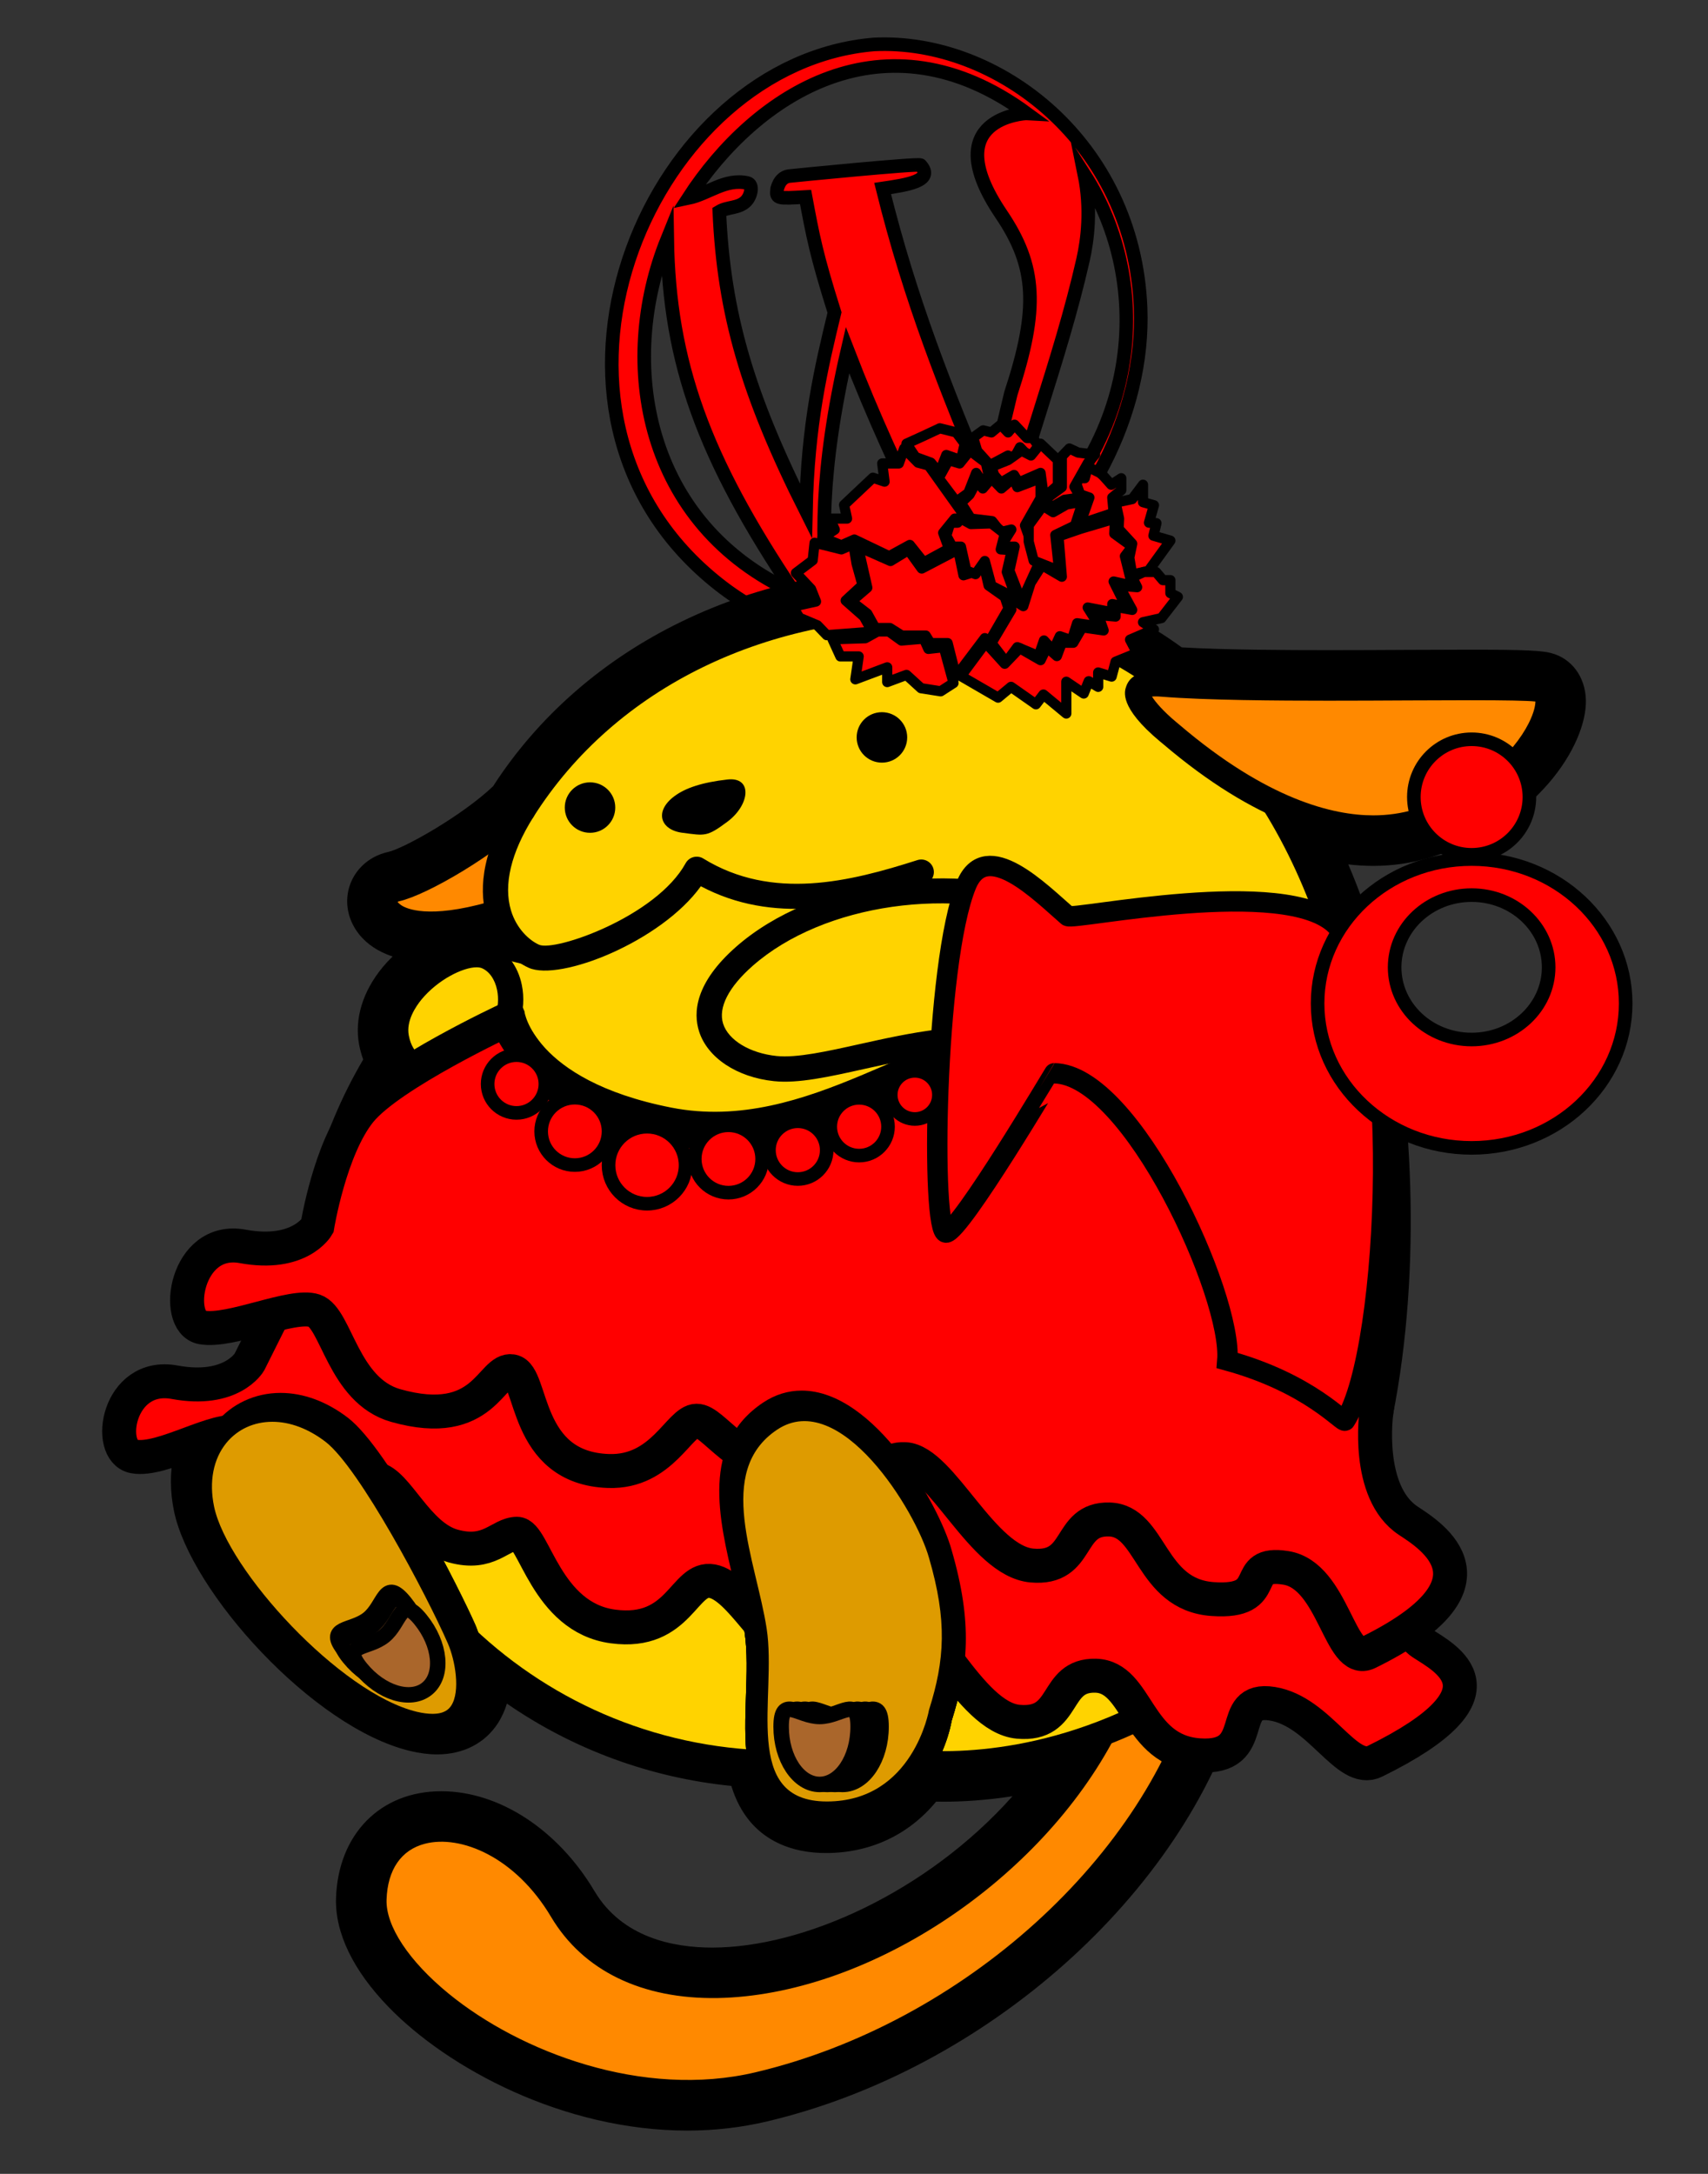 <?xml version="1.0" encoding="utf-8"?>
<!-- Generator: Adobe Illustrator 15.1.0, SVG Export Plug-In . SVG Version: 6.00 Build 0)  -->
<!DOCTYPE svg PUBLIC "-//W3C//DTD SVG 1.1//EN" "http://www.w3.org/Graphics/SVG/1.1/DTD/svg11.dtd">
<svg version="1.1" id="Capa_1" xmlns="http://www.w3.org/2000/svg" xmlns:xlink="http://www.w3.org/1999/xlink" x="0px" y="0px"
	 width="155.906px" height="198.425px" viewBox="0 0 155.906 198.425" enable-background="new 0 0 155.906 198.425"
	 xml:space="preserve">
<rect x="0" y="0" width="155.906" height="198.425" fill="#333333" stroke="none"/>
<g>
	<defs>
		<rect id="SVGID_1_" x="0.708" y="0.709" width="149.542" height="193.766"/>
	</defs>
	<clipPath id="SVGID_2_">
		<use xlink:href="#SVGID_1_"  overflow="visible"/>
	</clipPath>
	<path clip-path="url(#SVGID_2_)" fill="#FF0000" d="M104.113,28.092C103.511,13.038,91.056,3.509,79.79,4.055
		c-20.262,1.667-33.417,32.202-15.499,48.18C82.457,68.423,104.888,47.505,104.113,28.092 M60.905,21.837
		c0.173,11.209,3.311,19.944,11.582,32.246C58.828,47.876,56.323,33.164,60.905,21.837 M80.491,55.397
		c-1.743,0.112-3.162,0.013-4.899-0.347c-0.526-5.215-0.86-11.73,1.767-23.089c4.775,12.363,10.032,21.427,10.069,21.477
		C86.536,53.865,83.812,55.161,80.491,55.397 M80.564,17.205c2.227-0.328,4.755-0.7,3.459-2.133
		c-0.167-0.18-11.916,0.986-12.027,1.005c-0.905,0.155-1.06,1.215-1.067,1.227c-0.093,0.837,0.062,0.825,2.604,0.676
		c0.676,3.615,0.979,5.264,2.641,10.546c-1.203,4.985-2.443,10.137-2.61,18.11c-5.357-10.658-7.502-18.061-7.905-27.317
		c0.757-0.459,1.773-0.279,2.443-0.967c0.459-0.472,0.682-1.525,0.111-1.65c-2.027-0.44-3.571,0.999-5.387,1.377
		c6.162-9.492,17.957-17.211,30.895-7.732c-0.088-0.005-8.296,0.373-2.332,9.201c3.225,4.769,3.436,8.594,0.881,16.374
		c-0.918,3.838-1.196,4.998-2.021,8.948C86.312,35.457,83.101,27.447,80.564,17.205 M90.975,51.317
		c2.164-9.337,5.767-18.265,7.886-27.615c0.409-1.81,0.763-4.625,0.124-7.762C105.297,25.805,104.572,41.119,90.975,51.317"/>
	<path clip-path="url(#SVGID_2_)" fill="none" stroke="#000000" stroke-width="1.24" stroke-miterlimit="10" d="M104.113,28.092
		C103.511,13.038,91.056,3.509,79.79,4.055c-20.262,1.667-33.417,32.202-15.499,48.18C82.457,68.423,104.888,47.505,104.113,28.092z
		 M60.905,21.837c0.173,11.209,3.311,19.944,11.582,32.246C58.828,47.876,56.323,33.164,60.905,21.837z M80.491,55.397
		c-1.743,0.112-3.162,0.013-4.899-0.347c-0.526-5.215-0.86-11.73,1.767-23.089c4.775,12.363,10.032,21.427,10.069,21.477
		C86.536,53.865,83.812,55.161,80.491,55.397z M80.564,17.205c2.227-0.328,4.755-0.7,3.459-2.133
		c-0.167-0.18-11.916,0.986-12.027,1.005c-0.905,0.155-1.06,1.215-1.067,1.227c-0.093,0.837,0.062,0.825,2.604,0.676
		c0.676,3.615,0.979,5.264,2.641,10.546c-1.203,4.985-2.443,10.137-2.61,18.11c-5.357-10.658-7.502-18.061-7.905-27.317
		c0.757-0.459,1.773-0.279,2.443-0.967c0.459-0.472,0.682-1.525,0.111-1.65c-2.027-0.44-3.571,0.999-5.387,1.377
		c6.162-9.492,17.957-17.211,30.895-7.732c-0.088-0.005-8.296,0.373-2.332,9.201c3.225,4.769,3.436,8.594,0.881,16.374
		c-0.918,3.838-1.196,4.998-2.021,8.948C86.312,35.457,83.101,27.447,80.564,17.205z M90.975,51.317
		c2.164-9.337,5.767-18.265,7.886-27.615c0.409-1.81,0.763-4.625,0.124-7.762C105.297,25.805,104.572,41.119,90.975,51.317z"/>
	<path clip-path="url(#SVGID_2_)" d="M-83.542,156.151c-0.447,0-0.893,0.088-1.321,0.267c-1.203,0.496-2.021,1.624-2.126,2.921
		c-0.223,2.883-0.875,2.883-2.288,2.883c-2.4,0-4.111-0.985-5.388-3.101c-0.676-1.115-1.921-1.76-3.218-1.661
		c-0.694,0.051-1.413,0.074-2.145,0.074c-3.36,0-8.637-0.545-14.713-3.155c-1.692-0.726-3.658,0.007-4.47,1.661
		c-0.062,0.13-0.118,0.267-0.167,0.403c-0.558-1.389-1.029-2.784-1.395-4.192c-0.211-0.799-0.701-1.5-1.388-1.971
		c-16.394-11.29-15.606-48.775-9.716-65.422c1.246-3.522,2.808-6.802,4.65-9.747c0.812-1.301,0.669-2.982-0.354-4.129
		c-1.023-1.141-2.672-1.481-4.06-0.824c-2.754,1.302-5.314,1.965-7.614,1.965c-1.079,0-2.115-0.149-3.088-0.44
		c-4.346-1.302-6.938-3.646-8.271-5.45c0.688-0.006,1.519-0.012,2.511-0.012c1.68,0,3.597,0.012,5.63,0.018
		c2.319,0.012,4.792,0.025,7.267,0.025c4.407,0,10.75-0.037,14.929-0.335c0.676-0.049,1.321-0.298,1.86-0.706
		c5.332-4.105,11.551-6.287,18.482-6.498c0.515-0.019,1.024-0.025,1.531-0.025c14.453,0,27.107,6.399,33.865,17.112
		c0.136,0.217,0.297,0.422,0.483,0.602c0.869,0.874,1.984,1.804,3.206,2.709c-0.955,0.527-1.637,1.494-1.767,2.629
		c-0.186,1.643-1.24,2.275-1.358,2.343c-1.55,0.868-2.195,2.766-1.487,4.396c0.7,1.606,2.48,2.43,4.147,1.941
		c0,0,0.006,0,0.006,0.006c1.197,0.998,2.895,1.066,4.16,0.205c0.713,0.186,2.108,0.967,3.032,2.108
		c0.527,0.657,0.663,1.153,0.632,1.333c-0.036,0.21-0.099,0.334-0.136,0.378c-1.066,1.165-1.209,2.908-0.347,4.228
		c3.968,6.063,6.063,13.106,6.063,20.367c0,4.012-0.644,7.984-1.915,11.799c-0.534,1.58,0.142,3.315,1.605,4.123
		c1.458,0.806,3.286,0.452,4.347-0.838c0.582-0.712,0.905-0.985,1.016-1.072c1.116-0.862,2.276-1.314,3.342-1.314
		c0.949,0,1.773,0.371,2.325,1.048c0.719,0.881,0.936,2.208,0.62,3.744c-1.017,4.924-10.49,15.135-16.374,16.549
		c-0.285,0.067-0.502,0.105-0.663,0.117c-0.074-0.731,0.124-2.113,0.54-3.051c0.228-0.533,0.545-1.208,0.917-1.977
		c0.75-1.544-11.121,5.733-12.541,4.772c-1.413-0.968-8.484,2.673-18.044,3.293C-82.99,156.189-83.269,156.151-83.542,156.151
		 M-54.179,170.418c1.11,0,2.598,0.316,2.685,3.058c0.031,0.923-0.701,2.689-2.84,4.896c-4.278,4.421-13.088,9.184-22.32,9.184
		c-1.959,0-3.869-0.219-5.679-0.646c-14.496-3.435-28.111-13.899-34.9-26.021l0.317,0.167c7.811,13.534,23.969,23.628,38.005,23.628
		c7.49,0,13.417-3.025,16.684-8.525C-59.864,172.191-56.485,170.418-54.179,170.418 M-76.654,194.475
		c11.303,0,21.855-5.673,27.292-11.29c3.231-3.336,4.886-6.771,4.787-9.934c-0.192-5.828-4.049-9.752-9.604-9.752
		c-5.282,0-10.645,3.497-13.993,9.126c-2.53,4.253-7.236,5.146-10.739,5.146c-8.308,0-19.598-5.047-27.41-13.814
		c2.443,0.373,4.576,0.497,6.293,0.497c0.223,0,0.453-0.007,0.676-0.007c2.505,3.038,6.014,4.694,10.075,4.694
		c2.691,0,7.006-0.875,8.618-6.126c7.421-0.75,14.428-3.335,20.485-7.515c0.192,0.625,0.465,1.24,0.837,1.816
		c1.19,1.817,3.155,2.821,5.53,2.821c0.769,0,1.606-0.105,2.48-0.316c8.878-2.133,20.014-14.526,21.539-21.88
		c0.744-3.608,0.025-6.987-2.033-9.511c-1.86-2.287-4.663-3.596-7.689-3.596c-0.626,0-1.258,0.056-1.878,0.16
		c0.267-1.965,0.396-3.949,0.396-5.938c0-7.899-2.089-15.581-6.063-22.345c0.155-0.427,0.279-0.88,0.372-1.357
		c0.441-2.356-0.328-4.874-2.164-7.087c-0.279-0.335-0.577-0.657-0.893-0.961c2.71-0.893,3.925-2.815,4.118-4.526
		c0.26-2.368-1.303-4.483-3.714-5.016c-1.433-0.322-6.746-3.304-9.574-5.995c-8.363-12.959-23.801-20.491-41.236-19.958
		c-8.047,0.242-15.314,2.691-21.625,7.279c-3.944,0.229-9.48,0.254-13.435,0.254c-2.462,0-4.924-0.012-7.236-0.025
		c-2.046-0.006-3.968-0.019-5.661-0.019c-5.238,0-6.541,0.1-7.341,0.298c-1.902,0.477-3.167,2.164-3.217,4.303
		c-0.093,4.042,4.395,11.42,14.335,14.403c1.611,0.483,3.316,0.731,5.071,0.731c0.75,0,1.512-0.043,2.281-0.136
		c-0.508,1.19-0.986,2.405-1.426,3.651c-6.33,17.906-7.849,58.057,11.272,72.665c5.22,17.646,23.169,33.679,43.201,38.421
		C-81.602,194.189-79.152,194.475-76.654,194.475"/>
	<path clip-path="url(#SVGID_2_)" d="M-83.375,160.901h0.05c22.444-0.98,40.033-19.356,40.033-41.845
		c0-13.299-6.107-25.513-16.752-33.511c-0.508-0.378-1.234-0.279-1.619,0.23c-0.378,0.508-1.766,4.083-1.257,4.461
		c10.062,7.558,17.322,16.253,17.322,28.82c0,21.248-16.616,38.614-37.833,39.538c-0.632,0.031-1.128,0.564-1.097,1.202
		C-84.502,160.417-83.995,160.901-83.375,160.901"/>
	<path clip-path="url(#SVGID_2_)" fill="#FFD300" d="M-58.832,127.204c6.256-4.812,13.317-0.515,11.787,6.919
		c-1.266,6.102-11.582,17.441-18.96,19.208c-6.404,1.537-5.109-5.37-4.099-7.682c0.562-1.284,1.551-3.324,2.748-5.598
		c0.687-1.305,1.442-2.687,2.223-4.048c1.033-1.8,2.112-3.562,3.141-5.06C-60.828,129.249-59.728,127.894-58.832,127.204"/>
	<path clip-path="url(#SVGID_2_)" fill="#FFFFFF" d="M-65.088,89.373c0,12.869-16.136,23.301-36.041,23.301
		c-19.905,0-36.041-10.432-36.041-23.301s16.136-23.301,36.041-23.301C-81.224,66.072-65.088,76.504-65.088,89.373"/>
	<path clip-path="url(#SVGID_2_)" fill="#AA662B" d="M-92.17,100.627c0.745-3.437,2.316-6.556,4.757-9.059
		c8.461-8.674,24.124-6.682,34.981,4.446c10.858,11.129,12.8,27.182,4.338,35.855c-2.442,2.504-5.485,4.113-8.838,4.877
		c-0.057,5.898-1.991,11.356-5.931,15.396c-9.54,9.775-27.195,7.532-39.437-5.014c-12.24-12.547-14.429-30.645-4.89-40.423
		C-103.25,102.667-97.925,100.686-92.17,100.627"/>
	<path clip-path="url(#SVGID_2_)" fill="none" stroke="#000000" stroke-width="2.48" stroke-miterlimit="10" d="M-92.17,100.627
		c0.745-3.437,2.316-6.556,4.757-9.059c8.461-8.674,24.124-6.682,34.981,4.446c10.858,11.129,12.8,27.182,4.338,35.855
		c-2.442,2.504-5.485,4.113-8.838,4.877c-0.057,5.898-1.991,11.356-5.931,15.396c-9.54,9.775-27.195,7.532-39.437-5.014
		c-12.24-12.547-14.429-30.645-4.89-40.423C-103.25,102.667-97.925,100.686-92.17,100.627z"/>
	<path clip-path="url(#SVGID_2_)" fill="#00709F" d="M-58.748,116.275c0,8.333-6.755,15.088-15.087,15.088
		c-8.333,0-15.087-6.755-15.087-15.088c0-8.332,6.754-15.087,15.087-15.087C-65.503,101.188-58.748,107.943-58.748,116.275"/>
	
		<circle clip-path="url(#SVGID_2_)" fill="none" stroke="#000000" stroke-width="1.24" stroke-miterlimit="10" cx="-73.835" cy="116.275" r="15.087"/>
	<path clip-path="url(#SVGID_2_)" d="M-53.23,85.509c2.61,0,3.912-0.787,4.538-1.42c0.682-0.694,0.943-1.606,0.701-2.436
		c-0.242-0.825-0.93-1.433-1.842-1.637c-1.989-0.44-7.935-3.832-10.961-6.864c-0.453-0.446-1.184-0.446-1.631,0
		c-0.452,0.453-0.452,1.185,0,1.631c3.175,3.174,9.505,6.907,12.09,7.483c0.106,0.025,0.142,0.062,0.142,0.062
		c-0.011-0.006-0.079,0.124-0.334,0.298c-0.477,0.322-2.467,1.259-7.954-0.285c-0.614-0.174-1.253,0.18-1.427,0.793
		c-0.173,0.614,0.187,1.253,0.801,1.426C-56.64,85.249-54.724,85.509-53.23,85.509"/>
	<path clip-path="url(#SVGID_2_)" fill="#FFFFFF" d="M-65.768,106.183c-8.421-6.51-22.836,1.456-20.49,13.745
		c2.225,11.651,16.958,10.46,22.529,2.8C-59.409,116.789-61.292,109.379-65.768,106.183 M-77.124,105.925
		c5.227-1.769,12.07-1.157,14.155,6.379c-0.032-0.028-3.286-2.364-3.673,2.815c-0.208,2.798-1.283,4.324-4.612,6.529
		c-1.511,1.19-1.968,1.551-3.477,2.812c1.339-4.79,2.531-8.824,4.657-13.509c0.951,0.547,2.031,1.169,1.967,0.229
		c-0.009-0.119-4.856-3.224-4.903-3.25c-0.394-0.214-0.773,0.145-0.78,0.147c-0.288,0.292-0.225,0.334,0.792,1.045
		c-0.834,1.587-1.216,2.31-2.177,4.833c-1.967,1.542-3.999,3.139-6.472,6.138c1.172-5.696,2.589-9.176,5.232-12.838
		c0.429,0.053,0.764,0.429,1.227,0.368c0.318-0.041,0.722-0.377,0.542-0.598C-75.289,106.245-76.313,106.328-77.124,105.925
		 M-76.402,127.145c3.65-2.917,7.726-5.244,11.362-8.179c0.704-0.569,1.69-1.539,2.394-2.932
		C-63.214,121.715-68.119,127.354-76.402,127.145 M-84.31,122.616c-3.348-6.503,0.14-12.888,5.315-15.835
		C-82.316,111.121-83.755,115.41-84.31,122.616 M-81.645,125.537c-0.701-0.484-1.214-0.951-1.769-1.613
		c1.375-2.154,3.215-4.748,7.654-8.298c-1.91,6.172-2.639,11.229-2.639,11.258C-78.87,126.778-80.303,126.451-81.645,125.537"/>
	<path clip-path="url(#SVGID_2_)" fill="#FF8900" d="M-58.791,83.445c9.988,2.821,11.011-1.792,8.704-2.3
		c-2.299-0.515-8.45-4.105-11.526-7.174L-58.791,83.445z"/>
	<path clip-path="url(#SVGID_2_)" fill="#FF8900" d="M-124.121,153.126c4.358,16.653,21.52,32.538,40.988,37.15
		c16.753,3.963,35.353-8.965,35.098-16.907c-0.291-8.947-11.525-8.457-17.161,1.023c-8.637,14.52-38.174,4.352-49.191-15.885
		L-124.121,153.126z"/>
	<path clip-path="url(#SVGID_2_)" fill="#00A2C1" d="M-60.738,86.47c0.112,0.081,0.223,0.174,0.335,0.26
		c-0.167-0.062-0.335-0.117-0.502-0.179C-60.851,86.52-60.794,86.501-60.738,86.47"/>
	<path clip-path="url(#SVGID_2_)" fill="#00A2C1" d="M-71.992,84.74c0.174,0,0.342-0.012,0.515-0.012
		c3.708,0,7.267,0.644,10.571,1.822C-65.122,88.646-68.792,87.041-71.992,84.74"/>
	<path clip-path="url(#SVGID_2_)" fill="#FFD300" d="M-97.219,160.876c-6.25,0.559-16.517-0.601-26.902-7.75
		c-18.736-12.901-16.907-52.768-11.017-69.421c5.897-16.654,18.191-27.925,35.098-28.44c16.908-0.508,31,6.919,38.428,18.706
		c5.009,7.948,1.283,12.294-1.023,13.317c-2.306,1.029-12.041-2.815-14.861-7.942c-6.66,4.098-14.087,2.306-20.492,0.26
		l-12.301,3.584c9.741-3.844,22.035-1.538,28.44,4.098c6.404,5.636,2.046,9.74-2.821,10.249c-4.867,0.514-14.341-3.844-21.775-2.307
		c-7.427,1.538-9.709,4.26-17.651,11.433c0,0-4.352,17.422,0,24.106c7.552-4.359,21.205,0.575,25.265,9.87l0.705,8.85l0.409,5.135
		L-97.219,160.876z"/>
	<path clip-path="url(#SVGID_2_)" d="M-124.226,131.848c0.112,0,0.217-0.018,0.328-0.049c0.608-0.181,0.955-0.825,0.775-1.434
		c-1.085-3.65-1.636-7.458-1.636-11.308c0-4.285,0.681-8.495,2.02-12.518c0.199-0.607-0.124-1.26-0.731-1.457
		c-0.601-0.205-1.259,0.124-1.457,0.725c-1.419,4.26-2.139,8.718-2.139,13.25c0,4.073,0.583,8.103,1.736,11.966
		C-125.181,131.525-124.723,131.848-124.226,131.848"/>
	<path clip-path="url(#SVGID_2_)" d="M-99.271,141.216c0.173,0,0.347-0.037,0.508-0.117c0.57-0.279,0.806-0.974,0.527-1.545
		c-3.093-6.311-8.928-10.341-15.996-11.06c-5.834-0.589-11.643,1.246-14.129,4.457c-0.392,0.509-0.298,1.233,0.204,1.619
		c0.508,0.39,1.233,0.297,1.618-0.205c1.996-2.579,7.062-4.08,12.078-3.577c3.677,0.378,10.41,2.139,14.155,9.783
		C-100.102,140.98-99.693,141.216-99.271,141.216"/>
	<path clip-path="url(#SVGID_2_)" d="M-99.99,162.147c1.153,0,2.12-0.057,2.871-0.123c0.631-0.058,1.103-0.614,1.047-1.247
		c-0.056-0.639-0.632-1.104-1.252-1.047c-4.042,0.352-14.682,0.34-26.145-7.554c-18.042-12.418-16.455-51.497-10.584-68.087
		c6.058-17.113,18.47-27.2,34.05-27.672c15.953-0.483,29.941,6.312,37.418,18.167c2.039,3.242,2.746,6.187,2.039,8.525
		c-0.514,1.698-1.705,2.746-2.561,3.125c-1.451,0.65-10.695-2.561-13.379-7.44c-0.155-0.28-0.409-0.478-0.713-0.559
		c-0.31-0.08-0.633-0.036-0.899,0.13c-6.305,3.882-13.398,2.109-19.542,0.144c-0.608-0.193-1.253,0.135-1.451,0.743
		c-0.192,0.608,0.143,1.259,0.75,1.451c6.777,2.17,13.925,3.664,20.466,0.192c3.634,5.054,12.865,8.711,15.705,7.446
		c1.364-0.607,3.087-2.12,3.832-4.562c0.632-2.09,0.75-5.593-2.301-10.423c-7.917-12.555-22.654-19.753-39.438-19.239
		c-16.579,0.502-29.76,11.142-36.146,29.202c-2.765,7.806-5.003,22.147-3.795,36.599c0.968,11.457,4.39,26.691,15.24,34.162
		C-114.814,160.939-105.396,162.147-99.99,162.147"/>
	<path clip-path="url(#SVGID_2_)" fill="#FF8900" d="M-120.023,62.438c4.607-0.372,1.029,3.075-0.508,4.359
		c-1.538,1.277-12.555,11.271-22.804,8.196c-10.249-3.075-13.324-11.526-11.271-12.04
		C-152.554,62.438-129.503,63.208-120.023,62.438"/>
	<path clip-path="url(#SVGID_2_)" d="M-119.055,63.58c-0.304,0.49-1.036,1.351-2.214,2.331l-0.297,0.248
		c-8.011,6.832-14.037,8.265-17.689,8.265c-1.302,0-2.561-0.18-3.751-0.534c-5.623-1.686-9.077-5.177-10.435-7.874
		c-0.508-1.01-0.613-1.674-0.613-1.984c0.768-0.08,2.759-0.117,5.933-0.117c1.693,0,3.615,0.012,5.661,0.018
		c2.325,0.013,4.811,0.025,7.291,0.025c4.588,0,11.166-0.037,15.239-0.366C-119.57,63.561-119.26,63.561-119.055,63.58
		 M-139.255,76.73L-139.255,76.73c4.036,0,10.639-1.531,19.182-8.816l0.28-0.23c3.775-3.149,3.255-4.588,3.081-5.059
		c-0.322-0.905-1.227-1.364-2.666-1.364c-0.223,0-0.465,0.012-0.738,0.031c-3.992,0.322-10.502,0.36-15.053,0.36
		c-2.474,0-4.954-0.013-7.279-0.019c-2.052-0.012-3.98-0.025-5.673-0.025c-4.879,0-6.207,0.087-6.764,0.23
		c-0.893,0.223-1.445,1.016-1.47,2.114c-0.068,2.796,3.696,9.449,12.692,12.146C-142.262,76.519-140.78,76.73-139.255,76.73"/>
	<path clip-path="url(#SVGID_2_)" d="M-75.445,72.688c1.835,1.376,1.277,3.075-0.769,3.329c-2.052,0.261-2.207,0.391-4.099-1.023
		c-2.051-1.537-2.305-4.098,0-3.844C-78.006,71.411-76.467,71.918-75.445,72.688"/>
	<path clip-path="url(#SVGID_2_)" d="M-70.062,73.71c0,1.277,1.029,2.306,2.3,2.306c1.277,0,2.307-1.029,2.307-2.306
		c0-1.271-1.03-2.3-2.307-2.3C-69.034,71.411-70.062,72.439-70.062,73.71"/>
	<path clip-path="url(#SVGID_2_)" d="M-96.71,67.306c0,1.277,1.035,2.306,2.306,2.306c1.277,0,2.306-1.029,2.306-2.306
		c0-1.271-1.029-2.3-2.306-2.3C-95.676,65.006-96.71,66.035-96.71,67.306"/>
	<path clip-path="url(#SVGID_2_)" d="M-76.734,192.155c8.965,0,17.762-3.838,23.337-8.401c4.24-3.466,6.615-7.267,6.515-10.428
		c-0.123-3.789-2.033-6.441-5.244-7.267c-4.074-1.055-10.218,1.271-14.061,7.744c-3.17,5.325-8.929,6.36-13.175,6.268
		c-12.661-0.242-27.281-9.746-34.008-22.115c-0.31-0.558-1.01-0.763-1.568-0.459c-0.558,0.305-0.763,1.004-0.459,1.562
		c7.093,13.039,22.568,23.063,35.991,23.317c6.92,0.112,12.282-2.498,15.196-7.396c3.267-5.499,8.265-7.527,11.514-6.69
		c2.176,0.559,3.422,2.375,3.509,5.109c0.08,2.406-2.04,5.604-5.667,8.575c-6.522,5.332-17.714,9.615-28.012,7.179
		c-18.928-4.482-35.811-19.759-40.139-36.319c-0.161-0.613-0.787-0.985-1.407-0.824c-0.614,0.16-0.986,0.794-0.824,1.406
		c4.532,17.343,22.127,33.313,41.837,37.982C-81.198,191.919-78.96,192.155-76.734,192.155"/>
	<path clip-path="url(#SVGID_2_)" d="M-126.681,109.708c0.272,0,0.552-0.1,0.775-0.298l0.911-0.824
		c7.452-6.74,11.954-10.813,18.786-12.227c4.11-0.849,9.015,0.242,13.342,1.197c3.287,0.732,6.113,1.364,8.321,1.128
		c3.385-0.353,6.07-2.139,6.832-4.538c0.54-1.693,0.391-4.408-3.373-7.719c-7.037-6.194-20.051-8.085-29.623-4.309
		c-0.595,0.236-0.88,0.905-0.651,1.494c0.236,0.595,0.905,0.887,1.501,0.651c8.835-3.49,20.806-1.779,27.249,3.894
		c2.207,1.94,3.167,3.819,2.702,5.288c-0.483,1.507-2.442,2.691-4.879,2.945c-1.835,0.193-4.625-0.427-7.576-1.085
		c-4.557-1.01-9.722-2.157-14.316-1.202c-7.446,1.543-12.388,6.007-19.865,12.772l-0.911,0.823
		c-0.472,0.423-0.508,1.153-0.081,1.625C-127.308,109.578-126.998,109.708-126.681,109.708"/>
	<path clip-path="url(#SVGID_2_)" fill="#FFD300" d="M-44.959,130.329c6.256-4.812,13.317-0.515,11.787,6.919
		c-1.266,6.101-11.582,17.441-18.96,19.208c-6.404,1.537-5.109-5.37-4.099-7.682c0.562-1.284,1.551-3.324,2.748-5.598
		c0.687-1.305,1.442-2.687,2.223-4.048c1.033-1.8,2.112-3.562,3.141-5.06C-46.956,132.374-45.855,131.019-44.959,130.329"/>
	<path clip-path="url(#SVGID_2_)" d="M-39.509,129.449c1.655,0,3.118,0.676,4.117,1.896c1.158,1.426,1.55,3.441,1.091,5.666
		c-1.178,5.681-11.266,16.686-18.098,18.328c-0.528,0.124-0.999,0.187-1.408,0.187c-1.066,0-1.463-0.416-1.667-0.731
		c-0.837-1.271-0.36-4.05,0.297-5.556c1.891-4.328,7.893-15.661,10.918-17.999C-42.734,130.069-41.09,129.449-39.509,129.449
		 M-53.807,157.832L-53.807,157.832c0.59,0,1.247-0.087,1.941-0.254c7.8-1.873,18.469-13.578,19.822-20.102
		c0.6-2.913,0.042-5.61-1.563-7.588c-1.426-1.743-3.572-2.747-5.902-2.747c-2.096,0-4.223,0.788-6.157,2.275
		c-3.794,2.921-10.23,15.718-11.625,18.892c-0.576,1.321-1.723,5.288-0.118,7.75C-56.875,156.865-55.822,157.832-53.807,157.832"/>
	<path clip-path="url(#SVGID_2_)" fill="#FFD300" d="M-99.271,156.716c0,0,1.537,8.965,9.994,8.965c8.45,0,4.867-10.248,5.89-16.906
		c1.023-6.659,5.122-15.37-1.023-19.469c-6.15-4.098-13.578,7.943-14.861,12.55C-101.063,148.005-100.809,151.849-99.271,156.716"/>
	
		<rect x="-47.144" y="54.067" transform="matrix(0.707 0.707 -0.707 0.707 47.198 54.449)" clip-path="url(#SVGID_2_)" width="10.043" height="60.255"/>
	
		<rect x="-47.144" y="54.067" transform="matrix(0.707 0.707 -0.707 0.707 47.198 54.449)" clip-path="url(#SVGID_2_)" fill="none" stroke="#000000" stroke-width="1.614" stroke-miterlimit="10" width="10.043" height="60.255"/>
	
		<line clip-path="url(#SVGID_2_)" fill="none" stroke="#FFFFFF" stroke-width="0.62" stroke-miterlimit="10" x1="-23.356" y1="60.355" x2="-65.963" y2="102.961"/>
	
		<line clip-path="url(#SVGID_2_)" fill="none" stroke="#FFFFFF" stroke-width="0.62" stroke-miterlimit="10" x1="-22.341" y1="61.37" x2="-64.948" y2="103.977"/>
	
		<line clip-path="url(#SVGID_2_)" fill="none" stroke="#FFFFFF" stroke-width="0.62" stroke-miterlimit="10" x1="-21.327" y1="62.384" x2="-63.934" y2="104.99"/>
	
		<line clip-path="url(#SVGID_2_)" fill="none" stroke="#FFFFFF" stroke-width="0.62" stroke-miterlimit="10" x1="-20.313" y1="63.398" x2="-62.92" y2="106.005"/>
	
		<line clip-path="url(#SVGID_2_)" fill="none" stroke="#FFFFFF" stroke-width="0.62" stroke-miterlimit="10" x1="-18.284" y1="65.427" x2="-60.891" y2="108.033"/>
	
		<line clip-path="url(#SVGID_2_)" fill="none" stroke="#FFFFFF" stroke-width="0.62" stroke-miterlimit="10" x1="-19.298" y1="64.413" x2="-61.905" y2="107.019"/>
	<path clip-path="url(#SVGID_2_)" d="M-87.083,130c0.639,0,1.234,0.192,1.817,0.583c3.634,2.418,2.901,6.802,1.364,13.206
		c-0.378,1.581-0.768,3.217-1.004,4.749c-0.31,1.991-0.236,4.216-0.162,6.362c0.112,3.341,0.223,6.789-1.214,8.275
		c-0.627,0.651-1.613,0.969-2.995,0.969c-7.031,0-8.426-7.379-8.482-7.694c-0.012-0.063-0.025-0.131-0.043-0.199
		c-1.37-4.34-1.779-7.85,0.006-13.962C-96.655,138.178-91.224,130-87.083,130 M-89.276,167.219c2.232,0,3.987-0.639,5.207-1.902
		c2.345-2.426,2.208-6.541,2.078-10.517c-0.068-2.009-0.137-4.085,0.123-5.797c0.218-1.4,0.577-2.907,0.956-4.501
		c1.425-5.946,3.038-12.686-2.648-16.479c-1.091-0.726-2.275-1.092-3.522-1.092c-6.677,0-12.561,10.516-13.671,14.516
		c-1.971,6.77-1.506,10.874-0.012,15.635C-100.115,160.653-96.915,167.219-89.276,167.219"/>
	<path clip-path="url(#SVGID_2_)" fill="#FFD300" d="M-52.07,85.123c2.56-1.023,8.965,3.329,8.196,7.434
		c-0.763,4.098-5.376,4.098-8.45,1.023C-55.399,90.504-54.55,86.115-52.07,85.123"/>
	<path clip-path="url(#SVGID_2_)" d="M-51.189,86.748c1.24,0,3.509,1.116,5.01,2.92c0.544,0.663,1.425,1.965,1.177,3.292
		c-0.353,1.885-1.599,2.276-2.585,2.276c-1.296,0-2.759-0.689-3.925-1.854c-1.289-1.296-1.873-3.001-1.55-4.57
		c0.198-0.973,0.732-1.723,1.42-1.996C-51.525,86.772-51.37,86.748-51.189,86.748 M-47.587,97.542L-47.587,97.542
		c2.511,0,4.371-1.593,4.848-4.154c0.317-1.674-0.279-3.515-1.674-5.189c-1.804-2.177-4.656-3.758-6.776-3.758
		c-0.478,0-0.918,0.081-1.308,0.236c-1.414,0.564-2.468,1.934-2.821,3.67c-0.484,2.332,0.334,4.824,2.176,6.665
		C-51.53,96.617-49.51,97.542-47.587,97.542"/>
	<polygon clip-path="url(#SVGID_2_)" points="-119.721,52.328 -89.312,43.609 -94.314,29.686 -122.695,37.824 	"/>
	<polygon clip-path="url(#SVGID_2_)" fill="none" stroke="#000000" stroke-width="1.116" stroke-miterlimit="10" points="
		-119.721,52.328 -89.312,43.609 -94.314,29.686 -122.695,37.824 	"/>
	<path clip-path="url(#SVGID_2_)" d="M-143.233,65.975c1.125,3.919,20.187,1.89,42.582-4.531
		c22.393-6.419,39.632-14.802,38.51-18.721c-1.126-3.92-20.187-1.888-42.58,4.53C-127.115,53.675-144.356,62.056-143.233,65.975"/>
	
		<ellipse transform="matrix(-0.961 0.276 -0.276 -0.961 -186.416 134.897)" clip-path="url(#SVGID_2_)" fill="none" stroke="#000000" stroke-width="1.116" stroke-miterlimit="10" cx="-102.687" cy="54.349" rx="42.18" ry="7.381"/>
	<polygon clip-path="url(#SVGID_2_)" fill="#FF0000" points="-119.721,52.328 -89.312,43.609 -90.687,39.782 -120.496,48.55 	"/>
	<polygon clip-path="url(#SVGID_2_)" fill="none" stroke="#000000" stroke-width="1.116" stroke-miterlimit="10" points="
		-119.721,52.328 -89.312,43.609 -90.687,39.782 -120.496,48.55 	"/>
	<path clip-path="url(#SVGID_2_)" d="M-135.284,140.516c0,0,11.398,17.532,21.915,17.44c3.851-0.033,9.596-20.594,10.71-21.936
		c0.632-0.761-11.577-7.228-11.399-8.133c0.173-0.875,3.133-17.038,3.34-17.846c0.214-0.838-12.955,1.415-12.702,0.649
		c3.951-11.944,12.78-15.324,30.553-13.136c1.632,0.201,3.765-14.057,2.708-14.44c-6.221-2.252-12.77-2.818-20.551-0.998
		c-0.623,0.146-24.979,1.785-25.282,2.339c-4.289,7.854-4.908,43.194-0.827,49.549
		C-136.634,134.294-135.284,140.516-135.284,140.516"/>
	<path clip-path="url(#SVGID_2_)" fill="none" stroke="#000000" stroke-width="1.24" stroke-miterlimit="10" d="M-135.284,140.516
		c0,0,11.398,17.532,21.915,17.44c3.851-0.033,9.596-20.594,10.71-21.936c0.632-0.761-11.577-7.228-11.399-8.133
		c0.173-0.875,3.133-17.038,3.34-17.846c0.214-0.838-12.955,1.415-12.702,0.649c3.951-11.944,12.78-15.324,30.553-13.136
		c1.632,0.201,3.765-14.057,2.708-14.44c-6.221-2.252-12.77-2.818-20.551-0.998c-0.623,0.146-24.979,1.785-25.282,2.339
		c-4.289,7.854-4.908,43.194-0.827,49.549C-136.634,134.294-135.284,140.516-135.284,140.516z"/>
	<path clip-path="url(#SVGID_2_)" d="M69.639,156.151c0.447,0,0.893,0.088,1.321,0.267c1.203,0.496,2.021,1.624,2.126,2.921
		c0.223,2.883,0.875,2.883,2.288,2.883c2.4,0,4.111-0.985,5.388-3.101c0.676-1.115,1.921-1.76,3.218-1.661
		c0.694,0.051,1.413,0.074,2.145,0.074c3.36,0,8.638-0.545,14.714-3.155c1.691-0.726,3.657,0.007,4.47,1.661
		c0.062,0.13,0.118,0.267,0.167,0.403c0.558-1.389,1.028-2.784,1.395-4.192c0.211-0.799,0.701-1.5,1.389-1.971
		c16.394-11.29,15.605-48.775,9.716-65.422c-1.246-3.522-2.809-6.802-4.65-9.747c-0.812-1.301-0.669-2.982,0.354-4.129
		c1.022-1.141,2.672-1.481,4.06-0.824c2.754,1.302,5.314,1.965,7.614,1.965c1.079,0,2.115-0.149,3.088-0.44
		c4.346-1.302,6.938-3.646,8.271-5.45c-0.688-0.006-1.519-0.012-2.511-0.012c-1.68,0-3.597,0.012-5.63,0.018
		c-2.319,0.012-4.792,0.025-7.267,0.025c-4.407,0-10.75-0.037-14.93-0.335c-0.676-0.049-1.32-0.298-1.859-0.706
		c-5.332-4.105-11.551-6.287-18.482-6.498c-0.515-0.019-1.023-0.025-1.531-0.025c-14.453,0-27.106,6.399-33.865,17.112
		c-0.136,0.217-0.297,0.422-0.483,0.602c-0.869,0.874-1.984,1.804-3.206,2.709c0.955,0.527,1.637,1.494,1.767,2.629
		c0.186,1.643,1.24,2.275,1.358,2.343c1.55,0.868,2.195,2.766,1.487,4.396c-0.7,1.606-2.48,2.43-4.147,1.941
		c0,0-0.006,0-0.006,0.006c-1.197,0.998-2.895,1.066-4.16,0.205c-0.713,0.186-2.108,0.967-3.032,2.108
		c-0.527,0.657-0.663,1.153-0.632,1.333c0.036,0.21,0.099,0.334,0.136,0.378c1.066,1.165,1.209,2.908,0.347,4.228
		c-3.968,6.063-6.063,13.106-6.063,20.367c0,20.771,8.188,30.62,1.915,11.799c-0.533-1.581-0.142,3.315-1.605,4.123
		c-1.458,0.806-3.286,0.452-4.347-0.838c-0.582-0.712-0.905-0.985-1.016-1.072c-1.116-0.862-2.276-1.314-3.342-1.314
		c-0.949,0-1.773,0.371-2.325,1.048c-0.719,0.881-0.936,2.208-0.62,3.744c1.017,4.924,10.49,15.135,16.374,16.549
		c0.285,0.067,0.502,0.105,0.663,0.117c0.074-0.731-0.124-2.113-0.54-3.051c-0.228-0.533-0.545-1.208-0.917-1.977
		c-0.75-1.544-0.254-3.404,1.166-4.365c1.414-0.968,3.323-0.75,4.489,0.508c6.547,7.087,15.37,11.303,24.93,11.923
		C69.087,156.189,69.366,156.151,69.639,156.151 M40.276,170.418c-1.11,0-2.598,0.316-2.685,3.058
		c-0.031,0.923,0.701,2.689,2.84,4.896c4.278,4.421,13.088,9.184,22.32,9.184c1.959,0,3.869-0.219,5.679-0.646
		c14.497-3.435,28.111-13.899,34.9-26.021l-0.316,0.167c-7.812,13.534-23.97,23.628-38.005,23.628
		c-7.49,0-13.417-3.025-16.684-8.525C45.961,172.191,42.583,170.418,40.276,170.418 M62.751,194.475
		c-11.303,0-21.855-5.673-27.292-11.29c-3.231-3.336-4.886-6.771-4.787-9.934c0.192-5.828,4.049-9.752,9.604-9.752
		c5.282,0,10.645,3.497,13.993,9.126c2.53,4.253,7.236,5.146,10.739,5.146c8.308,0,19.598-5.047,27.41-13.814
		c-2.442,0.373-4.575,0.497-6.293,0.497c-0.223,0-0.452-0.007-0.676-0.007c-2.505,3.038-6.014,4.694-10.075,4.694
		c-2.691,0-7.006-0.875-8.618-6.126c-7.421-0.75-14.428-3.335-20.485-7.515c-0.192,0.625-0.465,1.24-0.837,1.816
		c-1.19,1.817-3.155,2.821-5.53,2.821c-0.769,0-1.606-0.105-2.48-0.316c-8.878-2.133-20.014-14.526-21.539-21.88
		c-0.744-3.608-0.025-6.987,2.033-9.511c1.86-2.287,4.663-3.596,7.689-3.596c0.626,0,1.258,0.056,1.878,0.16
		c-0.267-1.965-0.396-3.949-0.396-5.938c0-7.899,2.089-15.581,6.063-22.345c-0.155-0.427-0.279-0.88-0.372-1.357
		c-0.441-2.356,0.328-4.874,2.164-7.087c0.279-0.335,0.577-0.657,0.893-0.961c-2.71-0.893-3.925-2.815-4.118-4.526
		c-0.26-2.368,1.303-4.483,3.714-5.016c1.433-0.322,6.746-3.304,9.574-5.995c8.363-12.959,23.801-20.491,41.236-19.958
		c8.047,0.242,15.314,2.691,21.625,7.279c3.944,0.229,9.48,0.254,13.436,0.254c2.462,0,4.924-0.012,7.235-0.025
		c2.046-0.006,3.969-0.019,5.661-0.019c5.238,0,6.541,0.1,7.341,0.298c1.902,0.477,3.167,2.164,3.218,4.303
		c0.093,4.042-4.396,11.42-14.335,14.403c-1.611,0.483-3.316,0.731-5.071,0.731c-0.75,0-1.512-0.043-2.281-0.136
		c0.508,1.19,0.986,2.405,1.426,3.651c6.33,17.906,7.85,58.057-11.271,72.665c-5.22,17.646-23.169,33.679-43.201,38.421
		C67.699,194.189,65.25,194.475,62.751,194.475"/>
	<path clip-path="url(#SVGID_2_)" fill="#FFD300" d="M69.472,159.748c-21.657-0.942-38.93-18.799-38.93-40.69
		c0-13.324,6.398-25.154,16.294-32.587c7.019,3.639,12.536-3.038,16.895-6.232c12.48,3.194,32.582,1.339,46.202,25.935
		c2.065,3.731,2.077,8.382,2.077,12.884c0,4.042-0.589,7.948-1.686,11.637c-10.007-3.701-21.911,0.942-25.396,9.945
		C78.245,152.544,69.472,159.748,69.472,159.748"/>
	<path clip-path="url(#SVGID_2_)" fill="#FF8900" d="M44.889,83.445c-9.988,2.821-11.011-1.792-8.704-2.3
		c2.299-0.515,8.45-4.105,11.526-7.174L44.889,83.445z"/>
	<path clip-path="url(#SVGID_2_)" fill="#FF8900" d="M110.219,153.126c-4.358,16.653-21.521,32.538-40.988,37.15
		c-16.753,3.963-35.353-8.965-35.098-16.907c0.291-8.947,11.525-8.457,17.161,1.023c8.637,14.52,38.174,4.352,49.191-15.885
		L110.219,153.126z"/>
	<path clip-path="url(#SVGID_2_)" fill="#00A2C1" d="M46.836,86.47c-0.112,0.081-0.223,0.174-0.335,0.26
		c0.167-0.062,0.335-0.117,0.502-0.179C46.948,86.52,46.892,86.501,46.836,86.47"/>
	<path clip-path="url(#SVGID_2_)" fill="#00A2C1" d="M58.089,84.74c-0.174,0-0.342-0.012-0.515-0.012
		c-3.708,0-7.267,0.644-10.571,1.822C51.219,88.646,54.891,87.041,58.089,84.74"/>
	<path clip-path="url(#SVGID_2_)" fill="#FFD300" d="M48.733,87.289c-2.306-1.023-6.032-5.369-1.022-13.318
		c7.427-11.786,21.519-19.213,38.427-18.705c16.908,0.515,29.202,11.786,35.099,28.439c5.89,16.654,7.719,56.52-11.019,69.421
		c-10.385,7.148-20.651,8.309-26.9,7.75l1.611-20.236c4.062-9.294,17.713-14.229,25.266-9.87c4.352-6.685,0-24.106,0-24.106
		c-7.943-7.173-10.225-9.895-17.652-11.433c-7.434-1.537-18.269,9.37-31.441,6.782C47.93,99.424,46.97,92.569,46.97,92.569
		l-2.809-6.407L48.733,87.289z"/>
	<path clip-path="url(#SVGID_2_)" fill="none" stroke="#000000" stroke-width="1.86" stroke-miterlimit="10" d="M48.733,87.289
		c-2.306-1.023-6.032-5.369-1.022-13.318c7.427-11.786,21.519-19.213,38.427-18.705c16.908,0.515,29.202,11.786,35.099,28.439
		c5.89,16.654,7.719,56.52-11.019,69.421c-10.385,7.148-20.651,8.309-26.9,7.75l1.611-20.236c4.062-9.294,17.713-14.229,25.266-9.87
		c4.352-6.685,0-24.106,0-24.106c-7.943-7.173-10.225-9.895-17.652-11.433c-7.434-1.537-18.269,9.37-31.441,6.782
		C47.93,99.424,46.97,92.569,46.97,92.569l-2.809-6.407L48.733,87.289z"/>
	<path clip-path="url(#SVGID_2_)" d="M86.088,162.147c-1.153,0-2.12-0.057-2.871-0.123c-0.631-0.058-1.103-0.614-1.047-1.247
		c0.056-0.639,0.632-1.104,1.252-1.047c4.042,0.352,14.682,0.34,26.146-7.554c18.042-12.418,16.455-51.497,10.584-68.087
		c-6.059-17.113-18.471-27.2-34.051-27.672c-15.953-0.483-29.94,6.312-37.417,18.167c-2.039,3.242-2.746,6.187-2.039,8.525
		c0.514,1.698,1.705,2.746,2.561,3.125c1.451,0.65,10.695-2.561,13.379-7.44c0.155-0.28,0.409-0.478,0.713-0.559
		c0.31-0.08,0.633-0.036,0.899,0.13c6.305,3.882,13.398,2.109,19.542,0.144c0.607-0.193,1.253,0.135,1.451,0.743
		c0.191,0.608-0.144,1.259-0.75,1.451c-6.777,2.17-13.925,3.664-20.466,0.192c-3.634,5.054-12.865,8.711-15.705,7.446
		c-1.364-0.607-3.087-2.12-3.832-4.562c-0.632-2.09-0.75-5.593,2.301-10.423c7.917-12.555,22.654-19.753,39.438-19.239
		c16.579,0.502,29.76,11.142,36.146,29.202c2.765,7.806,5.003,22.147,3.795,36.599c-0.968,11.457-4.391,26.691-15.24,34.162
		C100.912,160.939,91.494,162.147,86.088,162.147"/>
	<path clip-path="url(#SVGID_2_)" fill="#FF8900" d="M106.12,62.438c-4.606-0.372-1.028,3.075,0.509,4.359
		c1.538,1.277,12.555,11.271,22.804,8.196c10.249-3.075,13.324-11.526,11.271-12.04C138.651,62.438,115.601,63.208,106.12,62.438"/>
	<path clip-path="url(#SVGID_2_)" d="M105.152,63.58c0.305,0.49,1.036,1.351,2.215,2.331l0.297,0.248
		c8.011,6.832,14.037,8.265,17.688,8.265c1.302,0,2.562-0.18,3.751-0.534c5.623-1.686,9.077-5.177,10.436-7.874
		c0.508-1.01,0.612-1.674,0.612-1.984c-0.768-0.08-2.759-0.117-5.933-0.117c-1.693,0-3.615,0.012-5.661,0.018
		c-2.325,0.013-4.811,0.025-7.291,0.025c-4.588,0-11.166-0.037-15.239-0.366C105.668,63.561,105.357,63.561,105.152,63.58
		 M125.353,76.73L125.353,76.73c-4.036,0-10.639-1.531-19.182-8.816l-0.28-0.23c-3.775-3.149-3.255-4.588-3.081-5.059
		c0.322-0.905,1.228-1.364,2.666-1.364c0.223,0,0.465,0.012,0.738,0.031c3.992,0.322,10.502,0.36,15.053,0.36
		c2.474,0,4.954-0.013,7.279-0.019c2.052-0.012,3.979-0.025,5.673-0.025c4.879,0,6.207,0.087,6.764,0.23
		c0.894,0.223,1.445,1.016,1.471,2.114c0.067,2.796-3.696,9.449-12.692,12.146C128.359,76.519,126.878,76.73,125.353,76.73"/>
	<path clip-path="url(#SVGID_2_)" d="M39.328,85.509c-2.61,0-3.912-0.787-4.538-1.42c-0.682-0.694-0.943-1.606-0.701-2.436
		c0.242-0.825,0.93-1.433,1.842-1.637c1.989-0.44,7.935-3.832,10.961-6.864c0.453-0.446,1.184-0.446,1.631,0
		c0.452,0.453,0.452,1.185,0,1.631c-3.175,3.174-9.505,6.907-12.09,7.483c-0.106,0.025-0.142,0.062-0.142,0.062
		c0.011-0.006,0.079,0.124,0.334,0.298c0.477,0.322,2.467,1.259,7.954-0.285c0.614-0.174,1.253,0.18,1.427,0.793
		c0.173,0.614-0.187,1.253-0.801,1.426C42.738,85.249,40.822,85.509,39.328,85.509"/>
	<path clip-path="url(#SVGID_2_)" d="M61.542,72.688c-1.835,1.376-1.277,3.075,0.769,3.329c2.052,0.261,2.207,0.391,4.099-1.023
		c2.051-1.537,2.305-4.098,0-3.844C64.104,71.411,62.564,71.918,61.542,72.688"/>
	<path clip-path="url(#SVGID_2_)" d="M56.16,73.71c0,1.277-1.029,2.306-2.3,2.306c-1.277,0-2.307-1.029-2.307-2.306
		c0-1.271,1.03-2.3,2.307-2.3C55.131,71.411,56.16,72.439,56.16,73.71"/>
	<path clip-path="url(#SVGID_2_)" d="M62.832,192.155c-8.965,0-17.762-3.838-23.337-8.401c-4.24-3.466-6.615-7.267-6.515-10.428
		c0.123-3.789,2.033-6.441,5.244-7.267c4.074-1.055,10.218,1.271,14.061,7.744c3.17,5.325,8.929,6.36,13.175,6.268
		c12.661-0.242,27.281-9.746,34.008-22.115c0.311-0.558,1.01-0.763,1.568-0.459c0.558,0.305,0.763,1.004,0.459,1.562
		c-7.093,13.039-22.568,23.063-35.991,23.317c-6.92,0.112-12.282-2.498-15.196-7.396c-3.267-5.499-8.265-7.527-11.514-6.69
		c-2.176,0.559-3.422,2.375-3.509,5.109c-0.08,2.406,2.04,5.604,5.667,8.575c6.522,5.332,17.714,9.615,28.012,7.179
		c18.928-4.482,35.812-19.759,40.139-36.319c0.161-0.613,0.787-0.985,1.407-0.824c0.614,0.16,0.986,0.794,0.824,1.406
		c-4.532,17.343-22.127,33.313-41.837,37.982C67.296,191.919,65.058,192.155,62.832,192.155"/>
	<path clip-path="url(#SVGID_2_)" d="M112.779,109.708c-0.272,0-0.553-0.1-0.775-0.298l-0.911-0.824
		c-7.452-6.74-11.954-10.813-18.786-12.227c-4.109-0.849-9.015,0.242-13.342,1.197c-3.287,0.732-6.113,1.364-8.321,1.128
		c-3.385-0.353-6.07-2.139-6.832-4.538c-0.54-1.693-0.391-4.408,3.373-7.719c7.037-6.194,20.051-8.085,29.623-4.309
		c0.596,0.236,0.88,0.905,0.651,1.494c-0.236,0.595-0.905,0.887-1.501,0.651c-8.835-3.49-20.806-1.779-27.249,3.894
		c-2.207,1.94-3.167,3.819-2.702,5.288c0.483,1.507,2.442,2.691,4.879,2.945c1.835,0.193,4.625-0.427,7.576-1.085
		c4.557-1.01,9.722-2.157,14.316-1.202c7.445,1.543,12.388,6.007,19.864,12.772l0.911,0.823c0.473,0.423,0.508,1.153,0.081,1.625
		C113.406,109.578,113.096,109.708,112.779,109.708"/>
	<path clip-path="url(#SVGID_2_)" fill="#FFD300" d="M31.057,130.329c-6.256-4.812-13.317-0.515-11.787,6.919
		c1.266,6.101,11.582,17.441,18.96,19.208c6.404,1.537,5.109-5.37,4.099-7.682C40.537,144.676,34.386,132.89,31.057,130.329"/>
	<path clip-path="url(#SVGID_2_)" d="M25.607,129.449c-1.655,0-3.118,0.676-4.117,1.896c-1.158,1.426-1.55,3.441-1.091,5.666
		c1.178,5.681,11.266,16.686,18.098,18.328c0.528,0.124,0.999,0.187,1.408,0.187c1.066,0,1.463-0.416,1.667-0.731
		c0.837-1.271,0.36-4.05-0.297-5.556c-1.891-4.328-7.893-15.661-10.918-17.999C28.832,130.069,27.188,129.449,25.607,129.449
		 M39.905,157.832L39.905,157.832c-0.59,0-1.247-0.087-1.941-0.254c-7.8-1.873-18.469-13.578-19.822-20.102
		c-0.6-2.913-0.042-5.61,1.563-7.588c1.426-1.743,3.572-2.747,5.902-2.747c2.096,0,4.223,0.788,6.157,2.275
		c3.794,2.921,10.23,15.718,11.625,18.892c0.576,1.321,1.723,5.288,0.118,7.75C42.973,156.865,41.92,157.832,39.905,157.832"/>
	<path clip-path="url(#SVGID_2_)" fill="#FFD300" d="M85.369,156.716c0,0-1.537,8.965-9.995,8.965c-8.45,0-4.867-10.248-5.89-16.906
		c-1.023-6.659-5.122-15.37,1.023-19.469c6.15-4.098,13.578,7.943,14.861,12.55C87.161,148.005,86.906,151.849,85.369,156.716"/>
	<path clip-path="url(#SVGID_2_)" d="M73.18,130c-0.639,0-1.234,0.192-1.817,0.583c-3.634,2.418-2.901,6.802-1.364,13.206
		c0.378,1.581,0.768,3.217,1.004,4.749c0.31,1.991,0.236,4.216,0.162,6.362c-0.112,3.341-0.223,6.789,1.214,8.275
		c0.627,0.651,1.613,0.969,2.995,0.969c7.031,0,8.426-7.379,8.482-7.694c0.012-0.063,0.024-0.131,0.043-0.199
		c1.37-4.34,1.779-7.85-0.006-13.962C82.752,138.178,77.321,130,73.18,130 M75.375,167.219c-2.232,0-3.987-0.639-5.207-1.902
		c-2.345-2.426-2.208-6.541-2.078-10.517c0.068-2.009,0.137-4.085-0.123-5.797c-0.218-1.4-0.577-2.907-0.956-4.501
		c-1.425-5.946-3.038-12.686,2.648-16.479c1.091-0.726,2.275-1.092,3.522-1.092c6.677,0,12.561,10.516,13.671,14.516
		c1.971,6.77,1.506,10.874,0.012,15.635C86.212,160.653,83.013,167.219,75.375,167.219"/>
	<path clip-path="url(#SVGID_2_)" d="M73.18,130c-0.639,0-1.234,0.192-1.817,0.583c-3.634,2.418-2.901,6.802-1.364,13.206
		c0.378,1.581,0.768,3.217,1.004,4.749c0.31,1.991,0.236,4.216,0.162,6.362c-0.112,3.341-0.223,6.789,1.214,8.275
		c0.627,0.651,1.613,0.969,2.995,0.969c7.031,0,8.426-7.379,8.482-7.694c0.012-0.063,0.024-0.131,0.043-0.199
		c1.37-4.34,1.779-7.85-0.006-13.962C82.752,138.178,77.321,130,73.18,130 M75.375,167.219c-2.232,0-3.987-0.639-5.207-1.902
		c-2.345-2.426-2.208-6.541-2.078-10.517c0.068-2.009,0.137-4.085-0.123-5.797c-0.218-1.4-0.577-2.907-0.956-4.501
		c-1.425-5.946-3.038-12.686,2.648-16.479c1.091-0.726,2.275-1.092,3.522-1.092c6.677,0,12.561,10.516,13.671,14.516
		c1.971,6.77,1.506,10.874,0.012,15.635C86.212,160.653,83.013,167.219,75.375,167.219"/>
	<path clip-path="url(#SVGID_2_)" fill="#FFD300" d="M44.38,87.289c-2.56-1.023-8.965,3.329-8.196,7.434
		c0.763,4.098,5.376,4.098,8.45,1.023C47.71,92.67,46.86,88.28,44.38,87.289"/>
	<path clip-path="url(#SVGID_2_)" d="M43.5,88.293c-1.24,0-3.509,1.116-5.01,2.92c-0.544,0.663-1.425,1.965-1.177,3.292
		c0.353,1.885,1.599,2.276,2.585,2.276c1.296,0,2.759-0.689,3.925-1.854c1.289-1.296,1.873-3.001,1.55-4.57
		c-0.198-0.973-0.732-1.723-1.42-1.996C43.836,88.318,43.681,88.293,43.5,88.293 M39.898,99.087L39.898,99.087
		c-2.511,0-4.371-1.593-4.848-4.154c-0.317-1.674,0.279-3.515,1.674-5.189c1.804-2.177,4.656-3.758,6.776-3.758
		c0.478,0,0.918,0.081,1.308,0.236c1.414,0.564,2.468,1.934,2.821,3.67c0.484,2.332-0.334,4.824-2.176,6.665
		C43.841,98.163,41.821,99.087,39.898,99.087"/>
	<path clip-path="url(#SVGID_2_)" fill="#FF0000" d="M28.964,111.93l-6.2,12.4c0,0-1.613,2.799-6.82,1.838
		c-5.209-0.961-6.319,6.294-3.714,6.776c2.603,0.48,7.642-2.828,9.647-2.147c2.008,0.681,4.228,4.795,6.615,5.234
		c2.388,0.44,3.866-1.412,5.82-1.052c1.953,0.36,3.739,5.214,7.046,6.136c3.31,0.921,4.255-1.096,5.83-1.116
		c1.574-0.021,2.632,7.641,8.763,8.46c6.131,0.821,6.46-4.614,9.065-4.133c2.606,0.479,5.152,6.135,7.755,6.614
		c2.606,0.48,5.284-4.312,8.615-4.111c3.328,0.199,7.04,9.915,11.562,10.328c4.524,0.41,3.15-4.301,7.06-4.203
		c3.91,0.1,3.673,6.85,9.431,7.263c5.76,0.414,2.34-5.403,6.698-4.704c4.358,0.701,6.782,6.521,9.358,5.254
		c12.82-6.302,6.354-9.438,4.295-10.797c-3.947-2.603-4.775-21.501-4.775-21.501"/>
	
		<path clip-path="url(#SVGID_2_)" fill="none" stroke="#000000" stroke-width="3.1" stroke-linecap="round" stroke-miterlimit="10" d="
		M28.964,111.93l-6.2,12.4c0,0-1.613,2.799-6.82,1.838c-5.209-0.961-6.319,6.294-3.714,6.776c2.603,0.48,7.642-2.828,9.647-2.147
		c2.008,0.681,4.228,4.795,6.615,5.234c2.388,0.44,3.866-1.412,5.82-1.052c1.953,0.36,3.739,5.214,7.046,6.136
		c3.31,0.921,4.255-1.096,5.83-1.116c1.574-0.021,2.632,7.641,8.763,8.46c6.131,0.821,6.46-4.614,9.065-4.133
		c2.606,0.479,5.152,6.135,7.755,6.614c2.606,0.48,5.284-4.312,8.615-4.111c3.328,0.199,7.04,9.915,11.562,10.328
		c4.524,0.41,3.15-4.301,7.06-4.203c3.91,0.1,3.673,6.85,9.431,7.263c5.76,0.414,2.34-5.403,6.698-4.704
		c4.358,0.701,6.782,6.521,9.358,5.254c12.82-6.302,6.354-9.438,4.295-10.797c-3.947-2.603-4.775-21.501-4.775-21.501"/>
	<path clip-path="url(#SVGID_2_)" fill="#FF0000" d="M125.636,128.891c0,0-1.032,7.316,2.916,9.92
		c2.058,1.357,9.145,5.735-3.676,12.037c-2.576,1.266-3.14-7.034-7.498-7.735c-4.358-0.699-0.938,3.258-6.698,2.844
		c-5.758-0.412-5.521-7.161-9.432-7.263c-3.908-0.098-2.534,4.614-7.059,4.203c-4.523-0.412-8.235-9.508-11.562-9.708
		c-3.331-0.2-4.149,5.213-6.755,4.732c-2.603-0.48-4.391-3.745-6.995-4.226c-2.605-0.48,10.648,1.978,4.517,1.155
		c-6.131-0.82-8.238-5.19-9.812-5.169c-1.575,0.021-3.126,4.751-8.034,4.589c-7.782-0.258-6.842-8.739-8.795-9.1
		s-2.446,5.442-10.631,3.125c-4.817-1.364-5.416-7.978-7.424-8.659c-2.005-0.681-7.664,2.008-10.267,1.526
		c-2.605-0.48-1.495-8.355,3.714-7.396c5.208,0.962,6.82-1.837,6.82-1.837s1.148-7.065,3.893-10.476
		c2.745-3.41,13.389-8.37,13.389-8.37s1.551,4.024,6.296,7.209c2.373,1.593,5.501,2.317,7.557,2.704
		c5.757,1.086,15.687-1.415,15.687-1.415l8.073-3.839l20.512-1.44L125.636,128.891z"/>
	
		<path clip-path="url(#SVGID_2_)" fill="none" stroke="#000000" stroke-width="3.1" stroke-linecap="round" stroke-miterlimit="10" d="
		M125.636,128.891c0,0-1.032,7.316,2.916,9.92c2.058,1.357,9.145,5.735-3.676,12.037c-2.576,1.266-3.14-7.034-7.498-7.735
		c-4.358-0.699-0.938,3.258-6.698,2.844c-5.758-0.412-5.521-7.161-9.432-7.263c-3.908-0.098-2.534,4.614-7.059,4.203
		c-4.523-0.412-8.235-9.508-11.562-9.708c-3.331-0.2-4.149,5.213-6.755,4.732c-2.603-0.48-4.391-3.745-6.995-4.226
		c-2.605-0.48,10.648,1.978,4.517,1.155c-6.131-0.82-8.238-5.19-9.812-5.169c-1.575,0.021-3.126,4.751-8.034,4.589
		c-7.782-0.258-6.842-8.739-8.795-9.1s-2.446,5.442-10.631,3.125c-4.817-1.364-5.416-7.978-7.424-8.659
		c-2.005-0.681-7.664,2.008-10.267,1.526c-2.605-0.48-1.495-8.355,3.714-7.396c5.208,0.962,6.82-1.837,6.82-1.837
		s1.148-7.065,3.893-10.476c2.745-3.41,13.389-8.37,13.389-8.37s1.551,4.024,6.296,7.209c2.373,1.593,5.501,2.317,7.557,2.704
		c5.757,1.086,15.687-1.415,15.687-1.415l8.073-3.839l20.512-1.44L125.636,128.891z"/>
	<path clip-path="url(#SVGID_2_)" d="M82.809,67.306c0,1.277-1.035,2.306-2.307,2.306c-1.276,0-2.306-1.029-2.306-2.306
		c0-1.271,1.029-2.3,2.306-2.3C81.773,65.006,82.809,66.035,82.809,67.306"/>
	<path clip-path="url(#SVGID_2_)" fill="#FF0000" d="M112.029,124.186c0.494-5.883-8.743-26.14-15.796-26.218
		c-0.028-0.001-8.488,14.322-9.855,14.543c-1.433,0.23-1.108-24.562,1.821-31.721c1.809-4.417,6.784,0.689,9.259,2.823
		c0.485,0.417,19.984-3.753,24.5,0.845c6.27,6.384,4.908,38.853,0.827,45.208C122.6,129.953,119.624,126.277,112.029,124.186"/>
	<path clip-path="url(#SVGID_2_)" fill="none" stroke="#000000" stroke-width="1.86" stroke-miterlimit="10" d="M112.029,124.186
		c0.494-5.883-8.743-26.14-15.796-26.218c-0.028-0.001-8.488,14.322-9.855,14.543c-1.433,0.23-1.108-24.562,1.821-31.721
		c1.809-4.417,6.784,0.689,9.259,2.823c0.485,0.417,19.984-3.753,24.5,0.845c6.27,6.384,4.908,38.853,0.827,45.208
		C122.6,129.953,119.624,126.277,112.029,124.186z"/>
	<polygon clip-path="url(#SVGID_2_)" fill="#AA662B" points="-25.335,74.917 -33.144,67.108 -22.664,51.283 -9.512,64.437 	"/>
	<polygon clip-path="url(#SVGID_2_)" fill="none" stroke="#000000" stroke-width="1.614" stroke-miterlimit="10" points="
		-25.335,74.917 -33.144,67.108 -22.664,51.283 -9.512,64.437 	"/>
	<path clip-path="url(#SVGID_2_)" d="M-26.132,55.09c-0.423,0.423-1.111,0.423-1.535,0c-0.423-0.424-0.423-1.111,0-1.534
		c0.424-0.424,1.112-0.424,1.535,0C-25.708,53.979-25.708,54.667-26.132,55.09"/>
	<path clip-path="url(#SVGID_2_)" d="M-28.583,58.857c-0.423,0.423-1.111,0.423-1.535,0c-0.423-0.423-0.423-1.111,0-1.534
		c0.424-0.425,1.111-0.424,1.535,0C-28.16,57.746-28.159,58.433-28.583,58.857"/>
	<path clip-path="url(#SVGID_2_)" d="M-31.052,62.661c-0.423,0.423-1.111,0.423-1.535,0c-0.423-0.424-0.423-1.111,0-1.534
		c0.424-0.424,1.112-0.424,1.535,0C-30.629,61.55-30.629,62.237-31.052,62.661"/>
	<path clip-path="url(#SVGID_2_)" d="M-13.358,67.864c-0.423,0.423-0.423,1.111,0,1.534c0.424,0.424,1.111,0.424,1.534,0
		c0.424-0.423,0.424-1.111,0-1.534C-12.248,67.44-12.935,67.44-13.358,67.864"/>
	<path clip-path="url(#SVGID_2_)" d="M-17.125,70.315c-0.423,0.423-0.423,1.111,0,1.535c0.423,0.423,1.111,0.423,1.534,0
		c0.424-0.424,0.424-1.111,0-1.535C-16.014,69.892-16.701,69.891-17.125,70.315"/>
	<path clip-path="url(#SVGID_2_)" d="M-20.929,72.784c-0.423,0.423-0.423,1.111,0,1.535c0.424,0.423,1.111,0.423,1.534,0
		c0.424-0.424,0.424-1.112,0-1.535C-19.817,72.361-20.504,72.361-20.929,72.784"/>
	<path clip-path="url(#SVGID_2_)" fill="#FFFFFF" d="M-19.971,57.703c-0.424-0.423-1.111-0.423-1.535,0l-7.891,7.891l0.013,0.013
		c-0.049,0.035-0.097,0.072-0.141,0.116c-0.424,0.423-0.424,1.111,0,1.534c0.423,0.424,1.111,0.424,1.534,0
		c0.044-0.044,0.081-0.092,0.116-0.141l0.013,0.013l7.891-7.891C-19.548,58.814-19.548,58.126-19.971,57.703"/>
	<path clip-path="url(#SVGID_2_)" fill="none" stroke="#1E120D" stroke-width="0.62" stroke-miterlimit="10" d="M-19.971,57.703
		c-0.424-0.423-1.111-0.423-1.535,0l-7.891,7.891l0.013,0.013c-0.049,0.035-0.097,0.072-0.141,0.116
		c-0.424,0.423-0.424,1.111,0,1.534c0.423,0.424,1.111,0.424,1.534,0c0.044-0.044,0.081-0.092,0.116-0.141l0.013,0.013l7.891-7.891
		C-19.548,58.814-19.548,58.126-19.971,57.703z"/>
	<path clip-path="url(#SVGID_2_)" fill="#FFFFFF" d="M-15.931,61.743c-0.424-0.423-1.111-0.424-1.535,0l-7.891,7.891l0.013,0.013
		c-0.049,0.035-0.097,0.072-0.141,0.116c-0.424,0.423-0.424,1.111,0,1.534c0.423,0.424,1.111,0.424,1.534,0
		c0.044-0.044,0.081-0.092,0.116-0.141l0.013,0.013l7.891-7.891C-15.507,62.854-15.507,62.167-15.931,61.743"/>
	<path clip-path="url(#SVGID_2_)" fill="none" stroke="#1E120D" stroke-width="0.62" stroke-miterlimit="10" d="M-15.931,61.743
		c-0.424-0.423-1.111-0.424-1.535,0l-7.891,7.891l0.013,0.013c-0.049,0.035-0.097,0.072-0.141,0.116
		c-0.424,0.423-0.424,1.111,0,1.534c0.423,0.424,1.111,0.424,1.534,0c0.044-0.044,0.081-0.092,0.116-0.141l0.013,0.013l7.891-7.891
		C-15.507,62.854-15.507,62.167-15.931,61.743z"/>
	<path clip-path="url(#SVGID_2_)" fill="#FF0000" d="M139.603,72.752c0,2.912-2.361,5.272-5.271,5.272
		c-2.913,0-5.274-2.36-5.274-5.272s2.361-5.272,5.274-5.272C137.241,67.48,139.603,69.84,139.603,72.752"/>
	
		<circle clip-path="url(#SVGID_2_)" fill="none" stroke="#000000" stroke-width="1.24" stroke-miterlimit="10" cx="134.33" cy="72.752" r="5.273"/>
	<path clip-path="url(#SVGID_2_)" fill="#FF0000" d="M134.331,78.413c-7.765,0-14.061,5.901-14.061,13.18
		c0,7.28,6.296,13.182,14.061,13.182c7.764,0,14.06-5.902,14.06-13.182C148.391,84.313,142.095,78.413,134.331,78.413
		 M134.331,94.885c-3.885,0-7.03-2.95-7.03-6.59c0-3.64,3.146-6.591,7.03-6.591c3.881,0,7.029,2.951,7.029,6.591
		C141.36,91.935,138.212,94.885,134.331,94.885"/>
	<path clip-path="url(#SVGID_2_)" fill="none" stroke="#000000" stroke-width="1.24" stroke-miterlimit="10" d="M134.331,78.413
		c-7.765,0-14.061,5.901-14.061,13.18c0,7.28,6.296,13.182,14.061,13.182c7.764,0,14.06-5.902,14.06-13.182
		C148.391,84.313,142.095,78.413,134.331,78.413z M134.331,94.885c-3.885,0-7.03-2.95-7.03-6.59c0-3.64,3.146-6.591,7.03-6.591
		c3.881,0,7.029,2.951,7.029,6.591C141.36,91.935,138.212,94.885,134.331,94.885z"/>
	<path clip-path="url(#SVGID_2_)" fill="#FF0000" d="M85.703,99.941c0,1.213-0.984,2.197-2.197,2.197s-2.197-0.984-2.197-2.197
		c0-1.213,0.984-2.197,2.197-2.197S85.703,98.728,85.703,99.941"/>
	
		<circle clip-path="url(#SVGID_2_)" fill="none" stroke="#000000" stroke-width="1.24" stroke-miterlimit="10" cx="83.506" cy="99.941" r="2.197"/>
	<path clip-path="url(#SVGID_2_)" fill="#FF0000" d="M81.059,102.844c0,1.456-1.181,2.636-2.636,2.636
		c-1.457,0-2.636-1.18-2.636-2.636s1.18-2.636,2.636-2.636C79.878,100.208,81.059,101.388,81.059,102.844"/>
	
		<circle clip-path="url(#SVGID_2_)" fill="none" stroke="#000000" stroke-width="1.24" stroke-miterlimit="10" cx="78.423" cy="102.844" r="2.636"/>
	<path clip-path="url(#SVGID_2_)" fill="#FF0000" d="M75.461,104.983c0,1.456-1.181,2.636-2.636,2.636
		c-1.457,0-2.636-1.18-2.636-2.636s1.179-2.637,2.636-2.637C74.28,102.347,75.461,103.527,75.461,104.983"/>
	
		<circle clip-path="url(#SVGID_2_)" fill="none" stroke="#000000" stroke-width="1.24" stroke-miterlimit="10" cx="72.825" cy="104.983" r="2.636"/>
	<path clip-path="url(#SVGID_2_)" fill="#FF0000" d="M69.569,105.788c0,1.698-1.378,3.075-3.075,3.075
		c-1.699,0-3.076-1.377-3.076-3.075c0-1.699,1.377-3.076,3.076-3.076C68.191,102.712,69.569,104.089,69.569,105.788"/>
	
		<circle clip-path="url(#SVGID_2_)" fill="none" stroke="#000000" stroke-width="1.24" stroke-miterlimit="10" cx="66.493" cy="105.788" r="3.075"/>
	<path clip-path="url(#SVGID_2_)" fill="#FF0000" d="M62.578,106.359c0,1.94-1.574,3.515-3.515,3.515
		c-1.942,0-3.515-1.574-3.515-3.515c0-1.942,1.573-3.516,3.515-3.516C61.004,102.844,62.578,104.417,62.578,106.359"/>
	
		<circle clip-path="url(#SVGID_2_)" fill="none" stroke="#000000" stroke-width="1.24" stroke-miterlimit="10" cx="59.063" cy="106.359" r="3.515"/>
	<path clip-path="url(#SVGID_2_)" fill="#FF0000" d="M55.547,103.27c0,1.697-1.378,3.074-3.076,3.074
		c-1.699,0-3.075-1.377-3.075-3.074c0-1.699,1.376-3.076,3.075-3.076C54.169,100.193,55.547,101.57,55.547,103.27"/>
	
		<circle clip-path="url(#SVGID_2_)" fill="none" stroke="#000000" stroke-width="1.24" stroke-miterlimit="10" cx="52.472" cy="103.27" r="3.075"/>
	<path clip-path="url(#SVGID_2_)" fill="#FF0000" d="M49.782,98.947c0,1.456-1.18,2.636-2.636,2.636
		c-1.457,0-2.636-1.18-2.636-2.636s1.179-2.636,2.636-2.636C48.603,96.312,49.782,97.491,49.782,98.947"/>
	
		<circle clip-path="url(#SVGID_2_)" fill="none" stroke="#000000" stroke-width="1.24" stroke-miterlimit="10" cx="47.146" cy="98.947" r="2.636"/>
	<polygon clip-path="url(#SVGID_2_)" fill="#FF0000" points="78.318,49.896 79.167,53.642 77.712,54.891 79.167,56.014 
		79.894,57.325 81.226,57.325 82.317,58.012 84.499,58.012 84.923,58.699 86.499,58.699 87.265,61.734 89.893,58.248 90.309,58.551 
		92.06,55.53 91.712,54.484 90.242,53.447 89.879,51.901 87.947,52.51 87.458,50.157 84.136,51.894 82.924,50.208 81.288,51.207 	
		"/>
	
		<polygon clip-path="url(#SVGID_2_)" fill="none" stroke="#000000" stroke-width="0.93" stroke-linecap="round" stroke-linejoin="round" stroke-miterlimit="10" points="
		78.318,49.896 79.167,53.642 77.712,54.891 79.167,56.014 79.894,57.325 81.226,57.325 82.317,58.012 84.499,58.012 84.923,58.699 
		86.499,58.699 87.265,61.734 89.893,58.248 90.309,58.551 92.06,55.53 91.712,54.484 90.242,53.447 89.879,51.901 87.947,52.51 
		87.458,50.157 84.136,51.894 82.924,50.208 81.288,51.207 	"/>
	<polygon clip-path="url(#SVGID_2_)" fill="#FF0000" points="92.075,54.484 92.317,55.639 90.499,58.698 91.84,60.453 
		92.862,59.073 94.802,59.884 95.293,58.461 96.136,59.385 96.74,58.074 97.832,58.449 98.317,56.888 100.38,57.184 99.286,55.452 
		101.529,55.889 101.529,55.14 102.803,55.389 101.651,53.079 103.348,53.454 102.681,50.77 103.348,49.895 101.712,48.709 
		101.772,47.335 98.62,48.272 96.62,48.959 96.924,52.642 95.105,51.581 94.075,53.204 93.407,55.327 	"/>
	
		<polygon clip-path="url(#SVGID_2_)" fill="none" stroke="#000000" stroke-width="0.93" stroke-linecap="round" stroke-linejoin="round" stroke-miterlimit="10" points="
		92.075,54.484 92.317,55.639 90.499,58.698 91.84,60.453 92.862,59.073 94.802,59.884 95.293,58.461 96.136,59.385 96.74,58.074 
		97.832,58.449 98.317,56.888 100.38,57.184 99.286,55.452 101.529,55.889 101.529,55.14 102.803,55.389 101.651,53.079 
		103.348,53.454 102.681,50.77 103.348,49.895 101.712,48.709 101.772,47.335 98.62,48.272 96.62,48.959 96.924,52.642 
		95.105,51.581 94.075,53.204 93.407,55.327 	"/>
	<polygon clip-path="url(#SVGID_2_)" fill="#FF0000" points="93.241,54.921 94.81,51.479 93.561,47.96 94.983,45.462 94.983,43.652 
		92.862,44.463 92.5,43.652 91.408,44.588 90.5,43.652 89.712,44.588 89.166,43.902 88.5,45.15 87.712,45.899 88.62,47.335 
		90.561,47.57 91.348,48.568 92.317,48.334 91.348,49.896 92.62,49.896 92.137,52.08 	"/>
	
		<polygon clip-path="url(#SVGID_2_)" fill="none" stroke="#000000" stroke-width="0.93" stroke-linecap="round" stroke-linejoin="round" stroke-miterlimit="10" points="
		93.241,54.921 94.81,51.479 93.561,47.96 94.983,45.462 94.983,43.652 92.862,44.463 92.5,43.652 91.408,44.588 90.5,43.652 
		89.712,44.588 89.166,43.902 88.5,45.15 87.712,45.899 88.62,47.335 90.561,47.57 91.348,48.568 92.317,48.334 91.348,49.896 
		92.62,49.896 92.137,52.08 	"/>
	<polygon clip-path="url(#SVGID_2_)" fill="#FF0000" points="92.787,54.64 90.499,53.469 89.894,51.207 89.045,52.408 88.2,52.075 
		87.712,49.896 86.924,49.896 86.378,48.896 86.742,47.71 87.408,47.71 87.712,47.335 88.619,47.835 90.499,47.772 91.713,48.717 
		91.348,50.146 92.354,50.215 91.9,52.205 	"/>
	
		<polygon clip-path="url(#SVGID_2_)" fill="none" stroke="#000000" stroke-width="0.93" stroke-linecap="round" stroke-linejoin="round" stroke-miterlimit="10" points="
		92.787,54.64 90.499,53.469 89.894,51.207 89.045,52.408 88.2,52.075 87.712,49.896 86.924,49.896 86.378,48.896 86.742,47.71 
		87.408,47.71 87.712,47.335 88.619,47.835 90.499,47.772 91.713,48.717 91.348,50.146 92.354,50.215 91.9,52.205 	"/>
	<polygon clip-path="url(#SVGID_2_)" fill="#FF0000" points="104.333,44.245 103.348,45.556 101.833,45.884 102.15,47.335 
		102.104,48.272 103.348,49.63 103.082,50.895 103.348,52.44 104.833,52.112 106.833,49.348 105.286,48.896 105.56,47.757 
		104.879,47.71 105.333,46.118 104.333,45.837 	"/>
	
		<polygon clip-path="url(#SVGID_2_)" fill="none" stroke="#000000" stroke-width="0.93" stroke-linecap="round" stroke-linejoin="round" stroke-miterlimit="10" points="
		104.333,44.245 103.348,45.556 101.833,45.884 102.15,47.335 102.104,48.272 103.348,49.63 103.082,50.895 103.348,52.44 
		104.833,52.112 106.833,49.348 105.286,48.896 105.56,47.757 104.879,47.71 105.333,46.118 104.333,45.837 	"/>
	<polygon clip-path="url(#SVGID_2_)" fill="#FF0000" points="105.514,52.206 106.151,52.955 106.833,52.955 106.833,54.142 
		107.514,54.484 106.014,56.419 104.333,56.794 105.333,57.45 103.149,58.387 103.787,59.604 101.832,60.4 101.47,61.757 
		100.242,61.382 100.242,62.694 99.378,62.179 98.924,63.303 97.332,62.226 97.332,65.128 95.242,63.396 94.56,64.287 
		92.288,62.694 91.105,63.678 87.712,61.71 89.969,58.667 91.712,60.587 93.077,59.164 94.984,60.259 95.56,59.074 96.469,59.884 
		96.924,58.667 97.969,58.667 98.787,57.263 100.741,57.543 100.242,56.139 101.832,56.278 101.832,55.39 103.348,55.67 
		102.139,53.458 103.797,53.597 103.348,52.697 104.409,52.206 	"/>
	
		<polygon clip-path="url(#SVGID_2_)" fill="none" stroke="#000000" stroke-width="0.93" stroke-linecap="round" stroke-linejoin="round" stroke-miterlimit="10" points="
		105.514,52.206 106.151,52.955 106.833,52.955 106.833,54.142 107.514,54.484 106.014,56.419 104.333,56.794 105.333,57.45 
		103.149,58.387 103.787,59.604 101.832,60.4 101.47,61.757 100.242,61.382 100.242,62.694 99.378,62.179 98.924,63.303 
		97.332,62.226 97.332,65.128 95.242,63.396 94.56,64.287 92.288,62.694 91.105,63.678 87.712,61.71 89.969,58.667 91.712,60.587 
		93.077,59.164 94.984,60.259 95.56,59.074 96.469,59.884 96.924,58.667 97.969,58.667 98.787,57.263 100.741,57.543 
		100.242,56.139 101.832,56.278 101.832,55.39 103.348,55.67 102.139,53.458 103.797,53.597 103.348,52.697 104.409,52.206 	"/>
	<polygon clip-path="url(#SVGID_2_)" fill="#FF0000" points="89.741,39.282 90.499,39.469 91.348,38.767 92.016,39.469 
		92.605,38.767 93.741,39.984 94.287,39.984 94.741,40.64 94.196,41.998 93.105,40.827 92.469,41.998 92.016,41.577 90.366,42.455 
		89.195,41.155 88.832,39.938 	"/>
	
		<polygon clip-path="url(#SVGID_2_)" fill="none" stroke="#000000" stroke-width="0.93" stroke-linecap="round" stroke-linejoin="round" stroke-miterlimit="10" points="
		89.741,39.282 90.499,39.469 91.348,38.767 92.016,39.469 92.605,38.767 93.741,39.984 94.287,39.984 94.741,40.64 94.196,41.998 
		93.105,40.827 92.469,41.998 92.016,41.577 90.366,42.455 89.195,41.155 88.832,39.938 	"/>
	<polygon clip-path="url(#SVGID_2_)" fill="#FF0000" points="88.061,40.5 87.288,39.469 85.788,39.094 84.287,39.797 82.742,40.5 
		83.561,41.716 84.969,42.231 85.742,43.168 86.378,41.529 87.712,41.999 	"/>
	
		<polygon clip-path="url(#SVGID_2_)" fill="none" stroke="#000000" stroke-width="0.93" stroke-linecap="round" stroke-linejoin="round" stroke-miterlimit="10" points="
		88.061,40.5 87.288,39.469 85.788,39.094 84.287,39.797 82.742,40.5 83.561,41.716 84.969,42.231 85.742,43.168 86.378,41.529 
		87.712,41.999 	"/>
	<line clip-path="url(#SVGID_2_)" fill="#FF0000" x1="90.742" y1="42.606" x2="91.787" y2="41.998"/>
	
		<line clip-path="url(#SVGID_2_)" fill="none" stroke="#000000" stroke-width="0.93" stroke-linecap="round" stroke-linejoin="round" stroke-miterlimit="10" x1="90.742" y1="42.606" x2="91.787" y2="41.998"/>
	<polygon clip-path="url(#SVGID_2_)" fill="#FF0000" points="90.742,43.355 91.348,44.058 92.561,43.355 92.979,44.041 
		94.983,43.168 95.287,45.417 96.561,44.292 96.561,41.997 94.983,40.5 94.106,41.576 93.24,41.131 92.015,41.997 90.5,42.606 	"/>
	
		<polygon clip-path="url(#SVGID_2_)" fill="none" stroke="#000000" stroke-width="0.93" stroke-linecap="round" stroke-linejoin="round" stroke-miterlimit="10" points="
		90.742,43.355 91.348,44.058 92.561,43.355 92.979,44.041 94.983,43.168 95.287,45.417 96.561,44.292 96.561,41.997 94.983,40.5 
		94.106,41.576 93.24,41.131 92.015,41.997 90.5,42.606 	"/>
	<polygon clip-path="url(#SVGID_2_)" fill="#FF0000" points="96.674,52.088 96.331,48.834 98.129,47.968 98.832,45.791 
		97.354,46.048 96.128,46.75 95.196,46.166 93.9,47.944 93.9,49.442 94.355,51.176 	"/>
	
		<polygon clip-path="url(#SVGID_2_)" fill="none" stroke="#000000" stroke-width="0.93" stroke-linecap="round" stroke-linejoin="round" stroke-miterlimit="10" points="
		96.674,52.088 96.331,48.834 98.129,47.968 98.832,45.791 97.354,46.048 96.128,46.75 95.196,46.166 93.9,47.944 93.9,49.442 
		94.355,51.176 	"/>
	<polygon clip-path="url(#SVGID_2_)" fill="#FF0000" points="100.711,43.434 101.438,44.246 102.349,43.652 102.349,44.745 
		101.528,45.416 101.651,46.806 98.59,47.834 99.438,45.416 98.59,45.12 98.074,43.652 99.014,43.652 99.287,42.607 100.409,43.169 
			"/>
	
		<polygon clip-path="url(#SVGID_2_)" fill="none" stroke="#000000" stroke-width="0.93" stroke-linecap="round" stroke-linejoin="round" stroke-miterlimit="10" points="
		100.711,43.434 101.438,44.246 102.349,43.652 102.349,44.745 101.528,45.416 101.651,46.806 98.59,47.834 99.438,45.416 
		98.59,45.12 98.074,43.652 99.014,43.652 99.287,42.607 100.409,43.169 	"/>
	<polygon clip-path="url(#SVGID_2_)" fill="#FF0000" points="99.954,41.498 98.408,41.311 97.612,40.936 96.924,41.654 
		96.924,44.464 95.318,45.65 96.045,46.274 97.166,45.619 98.651,45.416 98.075,44.432 99.317,42.232 	"/>
	
		<polygon clip-path="url(#SVGID_2_)" fill="none" stroke="#000000" stroke-width="0.93" stroke-linecap="round" stroke-linejoin="round" stroke-miterlimit="10" points="
		99.954,41.498 98.408,41.311 97.612,40.936 96.924,41.654 96.924,44.464 95.318,45.65 96.045,46.274 97.166,45.619 98.651,45.416 
		98.075,44.432 99.317,42.232 	"/>
	<polygon clip-path="url(#SVGID_2_)" fill="#FF0000" points="88.53,41.131 89.985,42.232 90.227,43.309 89.73,44.116 89.106,43.168 
		88.39,44.995 87.288,45.791 85.682,43.651 86.591,41.998 87.591,42.302 	"/>
	
		<polygon clip-path="url(#SVGID_2_)" fill="none" stroke="#000000" stroke-width="0.93" stroke-linecap="round" stroke-linejoin="round" stroke-miterlimit="10" points="
		88.53,41.131 89.985,42.232 90.227,43.309 89.73,44.116 89.106,43.168 88.39,44.995 87.288,45.791 85.682,43.651 86.591,41.998 
		87.591,42.302 	"/>
	<polygon clip-path="url(#SVGID_2_)" fill="#FF0000" points="84.765,42.489 83.803,42.231 82.53,40.937 82.045,42.302 
		80.529,42.302 80.743,43.963 79.682,43.604 77.047,46.087 77.318,47.335 75.743,47.335 76.197,48.342 75.077,49.083 76.804,49.771 
		77.984,49.248 81.166,50.77 83.046,49.739 84.317,51.332 86.621,50.083 86.095,48.634 87.151,47.335 88.22,47.335 	"/>
	
		<polygon clip-path="url(#SVGID_2_)" fill="none" stroke="#000000" stroke-width="0.93" stroke-linecap="round" stroke-linejoin="round" stroke-miterlimit="10" points="
		84.765,42.489 83.803,42.231 82.53,40.937 82.045,42.302 80.529,42.302 80.743,43.963 79.682,43.604 77.047,46.087 77.318,47.335 
		75.743,47.335 76.197,48.342 75.077,49.083 76.804,49.771 77.984,49.248 81.166,50.77 83.046,49.739 84.317,51.332 86.621,50.083 
		86.095,48.634 87.151,47.335 88.22,47.335 	"/>
	<polygon clip-path="url(#SVGID_2_)" fill="#FF0000" points="74.356,49.548 75.163,49.735 76.799,50.145 77.891,49.665 
		78.187,51.445 78.731,53.399 77.196,54.816 78.855,56.279 79.629,57.66 75.471,57.976 74.605,57.075 72.97,56.388 72.363,55.374 
		74.484,54.905 74.029,53.762 72.651,52.3 74.182,51.144 	"/>
	
		<polygon clip-path="url(#SVGID_2_)" fill="none" stroke="#000000" stroke-width="0.93" stroke-linecap="round" stroke-linejoin="round" stroke-miterlimit="10" points="
		74.356,49.548 75.163,49.735 76.799,50.145 77.891,49.665 78.187,51.445 78.731,53.399 77.196,54.816 78.855,56.279 79.629,57.66 
		75.471,57.976 74.605,57.075 72.97,56.388 72.363,55.374 74.484,54.905 74.029,53.762 72.651,52.3 74.182,51.144 	"/>
	<polygon clip-path="url(#SVGID_2_)" fill="#FF0000" points="75.996,58.351 76.711,59.916 78.379,59.916 78.076,62.007 
		80.985,60.914 80.985,62.257 82.742,61.603 84.075,62.819 85.864,63.1 87.038,62.343 86.146,59.073 84.742,59.229 84.318,58.293 
		82.287,58.468 81.136,57.637 80.105,57.637 78.98,58.257 	"/>
	
		<polygon clip-path="url(#SVGID_2_)" fill="none" stroke="#000000" stroke-width="0.93" stroke-linecap="round" stroke-linejoin="round" stroke-miterlimit="10" points="
		75.996,58.351 76.711,59.916 78.379,59.916 78.076,62.007 80.985,60.914 80.985,62.257 82.742,61.603 84.075,62.819 85.864,63.1 
		87.038,62.343 86.146,59.073 84.742,59.229 84.318,58.293 82.287,58.468 81.136,57.637 80.105,57.637 78.98,58.257 	"/>
	<path clip-path="url(#SVGID_2_)" d="M73.18,130c-0.639,0-1.234,0.192-1.817,0.583c-3.634,2.418-2.901,6.802-1.364,13.206
		c0.378,1.581,0.768,3.217,1.004,4.749c0.31,1.991,0.236,4.216,0.162,6.362c-0.112,3.341-0.223,6.789,1.214,8.275
		c0.627,0.651,1.613,0.969,2.995,0.969c7.031,0,8.426-7.379,8.482-7.694c0.012-0.063,0.024-0.131,0.043-0.199
		c1.37-4.34,1.779-7.85-0.006-13.962C82.752,138.178,77.321,130,73.18,130 M75.375,167.219c-2.232,0-3.987-0.639-5.207-1.902
		c-2.345-2.426-2.208-6.541-2.078-10.517c0.068-2.009,0.137-4.085-0.123-5.797c-0.218-1.4-0.577-2.907-0.956-4.501
		c-1.425-5.946-3.038-12.686,2.648-16.479c1.091-0.726,2.275-1.092,3.522-1.092c6.677,0,12.561,10.516,13.671,14.516
		c1.971,6.77,1.506,10.874,0.012,15.635C86.212,160.653,83.013,167.219,75.375,167.219"/>
	<path clip-path="url(#SVGID_2_)" d="M39.905,157.832L39.905,157.832c-0.59,0-1.247-0.087-1.941-0.254
		c-7.8-1.873-18.469-13.578-19.822-20.102c-0.6-2.913-0.042-5.61,1.563-7.588c1.426-1.743,3.572-2.747,5.902-2.747
		c2.096,0,4.223,0.788,6.157,2.275c3.794,2.921,10.23,15.718,11.625,18.892c0.576,1.321,1.723,5.288,0.118,7.75
		C42.973,156.865,41.92,157.832,39.905,157.832"/>
	<path clip-path="url(#SVGID_2_)" fill="#DE9B00" d="M84.802,156.07c0,0-1.434,8.364-9.325,8.364c-7.884,0-4.541-9.562-5.496-15.775
		c-0.954-6.213-4.778-14.34,0.955-18.162c5.739-3.824,12.669,7.408,13.866,11.709C86.474,147.942,86.237,151.53,84.802,156.07"/>
	<path clip-path="url(#SVGID_2_)" fill="#AA662B" d="M80.423,157.607c0,2.912-1.573,5.271-3.515,5.271
		c-1.941,0-3.515-2.359-3.515-5.271s1.574-0.931,3.515-0.931C78.85,156.677,80.423,154.695,80.423,157.607"/>
	<path clip-path="url(#SVGID_2_)" fill="none" stroke="#000000" stroke-width="1.413" stroke-miterlimit="10" d="M80.423,157.607
		c0,2.912-1.573,5.271-3.515,5.271c-1.941,0-3.515-2.359-3.515-5.271s1.574-0.931,3.515-0.931
		C78.85,156.677,80.423,154.695,80.423,157.607z"/>
	<path clip-path="url(#SVGID_2_)" fill="#AA662B" d="M79.726,157.607c0,2.912-1.574,5.271-3.515,5.271
		c-1.941,0-3.515-2.359-3.515-5.271s1.574-0.931,3.515-0.931C78.151,156.677,79.726,154.695,79.726,157.607"/>
	<path clip-path="url(#SVGID_2_)" fill="none" stroke="#000000" stroke-width="1.413" stroke-miterlimit="10" d="M79.726,157.607
		c0,2.912-1.574,5.271-3.515,5.271c-1.941,0-3.515-2.359-3.515-5.271s1.574-0.931,3.515-0.931
		C78.151,156.677,79.726,154.695,79.726,157.607z"/>
	<path clip-path="url(#SVGID_2_)" fill="#AA662B" d="M79.028,157.607c0,2.912-1.574,5.271-3.515,5.271s-3.515-2.359-3.515-5.271
		s1.574-0.931,3.515-0.931S79.028,154.695,79.028,157.607"/>
	<path clip-path="url(#SVGID_2_)" fill="none" stroke="#000000" stroke-width="1.413" stroke-miterlimit="10" d="M79.028,157.607
		c0,2.912-1.574,5.271-3.515,5.271s-3.515-2.359-3.515-5.271s1.574-0.931,3.515-0.931S79.028,154.695,79.028,157.607z"/>
	<path clip-path="url(#SVGID_2_)" fill="#AA662B" d="M78.331,157.607c0,2.912-1.574,5.271-3.515,5.271
		c-1.941,0-3.515-2.359-3.515-5.271s1.574-0.931,3.515-0.931C76.757,156.677,78.331,154.695,78.331,157.607"/>
	<path clip-path="url(#SVGID_2_)" fill="none" stroke="#000000" stroke-width="1.413" stroke-miterlimit="10" d="M78.331,157.607
		c0,2.912-1.574,5.271-3.515,5.271c-1.941,0-3.515-2.359-3.515-5.271s1.574-0.931,3.515-0.931
		C76.757,156.677,78.331,154.695,78.331,157.607z"/>
	<path clip-path="url(#SVGID_2_)" fill="#DE9B00" d="M24.864,129.777c-1.693,0-3.189,0.69-4.209,1.939
		c-1.185,1.457-1.586,3.519-1.116,5.793c1.204,5.808,11.517,17.058,18.503,18.737c0.539,0.127,1.02,0.189,1.439,0.189
		c1.089,0,1.496-0.425,1.704-0.747c0.856-1.3,0.368-4.14-0.304-5.68c-1.933-4.424-8.069-16.011-11.162-18.4
		C28.16,130.411,26.48,129.777,24.864,129.777"/>
	<path clip-path="url(#SVGID_2_)" fill="#AA662B" d="M36.938,146.255c1.836,2.261,2.104,5.085,0.596,6.309
		c-1.506,1.224-4.216,0.385-6.053-1.877c-1.836-2.26,0.635-1.714,2.142-2.938C35.129,146.524,35.102,143.994,36.938,146.255"/>
	<path clip-path="url(#SVGID_2_)" fill="none" stroke="#000000" stroke-width="1.413" stroke-miterlimit="10" d="M36.938,146.255
		c1.836,2.261,2.104,5.085,0.596,6.309c-1.506,1.224-4.216,0.385-6.053-1.877c-1.836-2.26,0.635-1.714,2.142-2.938
		C35.129,146.524,35.102,143.994,36.938,146.255z"/>
	<path clip-path="url(#SVGID_2_)" fill="#AA662B" d="M37.327,146.877c1.836,2.261,2.104,5.085,0.596,6.31
		c-1.506,1.223-4.216,0.385-6.053-1.877c-1.836-2.261,0.635-1.715,2.142-2.938C35.518,147.147,35.491,144.616,37.327,146.877"/>
	<path clip-path="url(#SVGID_2_)" fill="none" stroke="#000000" stroke-width="1.413" stroke-miterlimit="10" d="M37.327,146.877
		c1.836,2.261,2.104,5.085,0.596,6.31c-1.506,1.223-4.216,0.385-6.053-1.877c-1.836-2.261,0.635-1.715,2.142-2.938
		C35.518,147.147,35.491,144.616,37.327,146.877z"/>
	<path clip-path="url(#SVGID_2_)" fill="#AA662B" d="M38.386,147.832c1.836,2.261,2.104,5.085,0.596,6.309
		c-1.506,1.224-4.216,0.386-6.053-1.877c-1.836-2.26,0.635-1.714,2.142-2.938C36.577,148.102,36.55,145.571,38.386,147.832"/>
	<path clip-path="url(#SVGID_2_)" fill="none" stroke="#000000" stroke-width="1.413" stroke-miterlimit="10" d="M38.386,147.832
		c1.836,2.261,2.104,5.085,0.596,6.309c-1.506,1.224-4.216,0.386-6.053-1.877c-1.836-2.26,0.635-1.714,2.142-2.938
		C36.577,148.102,36.55,145.571,38.386,147.832z"/>
</g>
</svg>
